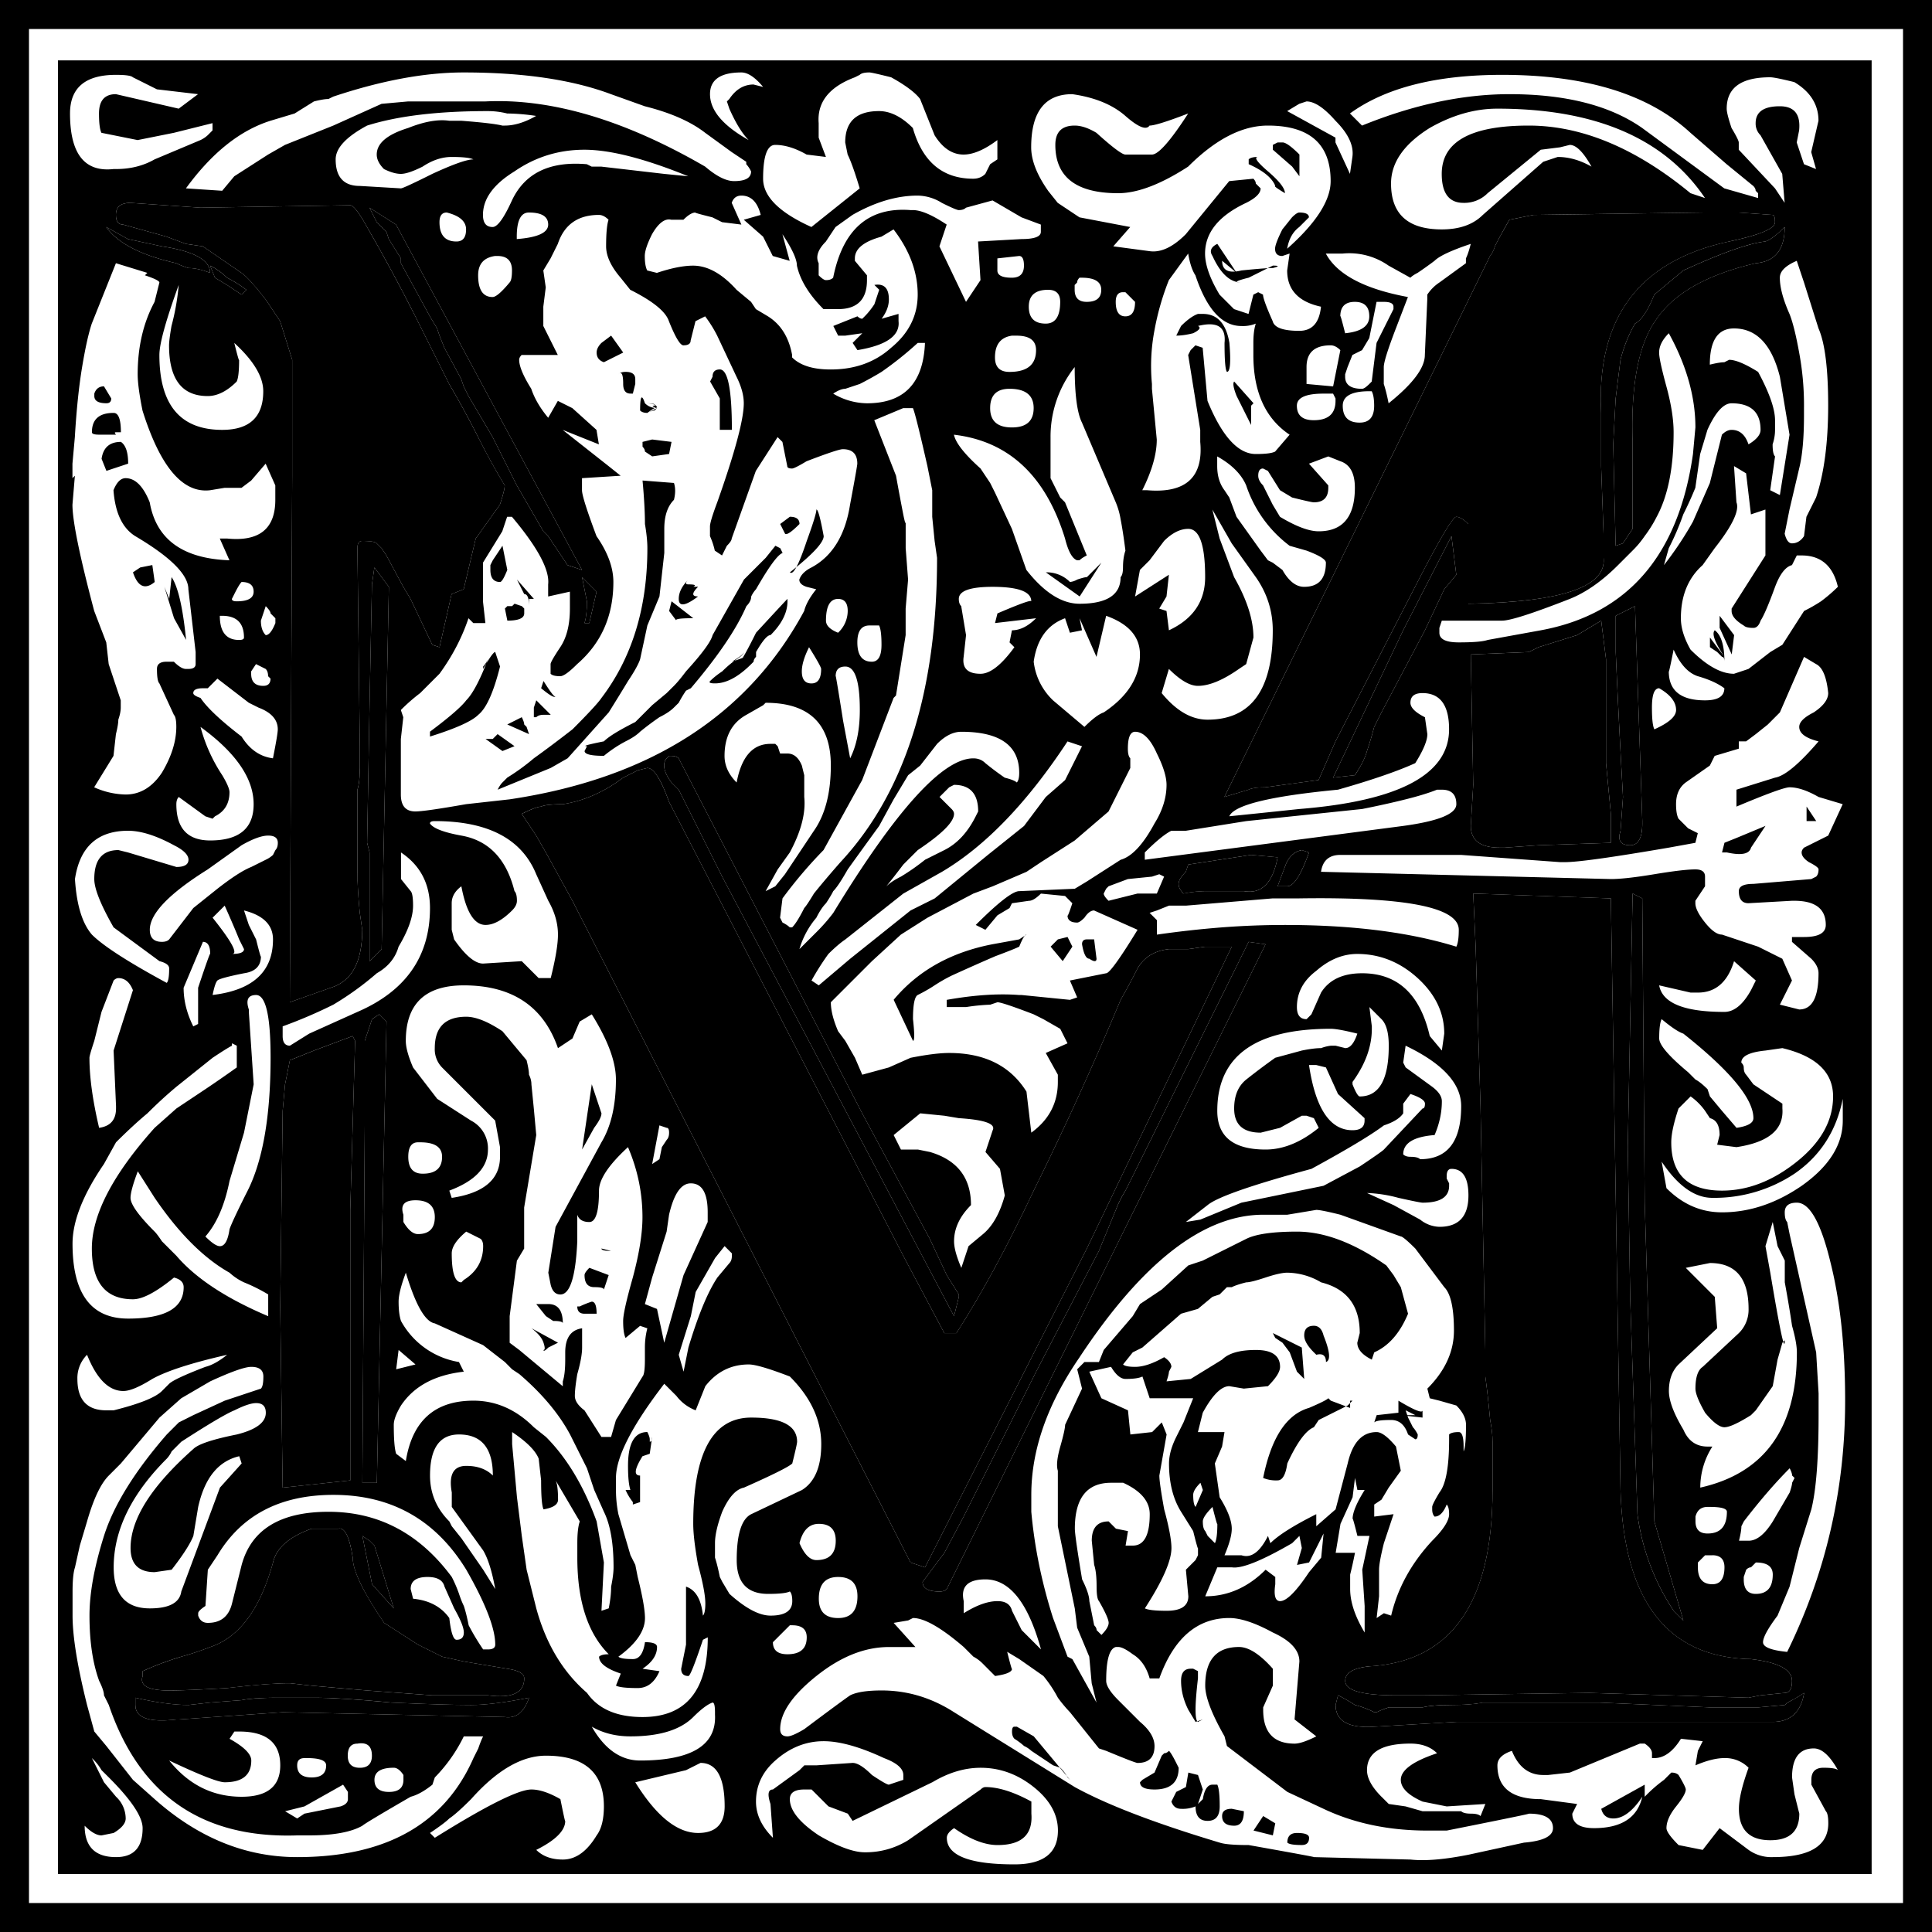 <svg viewBox="0 0 500 500">
  <path class="letter" d="M 62.5 70.62 L 52.5 63.75 L 48.12 63.12 L 43.12 61.25 L 31.87 58.12 C 30.62 58.12 30 57.29 30 55.62 C 29.99 53.54 31.25 52.5 33.75 52.5 L 51.87 53.75 L 90.62 53.12 C 91.45 53.13 92.91 55 94.99 58.75 C 99.366 66.342 103.534 74.051 107.49 81.87 L 116.24 99.37 C 118.885 103.873 121.387 108.458 123.74 113.12 C 125.82 117.29 128.12 121.46 130.62 125.62 C 130.62 126.46 130.2 128.12 129.37 130.62 L 123.12 139.37 L 120 152.5 L 116.87 153.75 L 113.75 167.5 L 111.87 166.87 L 106.25 155 L 104.37 151.87 L 100 143.75 L 98.75 141.87 L 98.12 141.25 L 97.5 140.62 C 97.08 140.2 95.83 140 93.75 140 C 92.91 140 92.5 140.62 92.5 141.87 L 93.12 193.12 L 93.12 198.75 C 93.12 201.25 92.91 203.12 92.5 204.37 L 92.5 225.62 C 92.5 228.55 92.7 232.08 93.12 236.25 L 93.75 240.62 C 93.74 248.96 91.04 253.96 85.62 255.62 L 75 259.37 L 75.62 123.12 L 75.62 93.12 L 72.5 83.12 L 68.75 77.5 C 65.83 73.75 63.75 71.46 62.49 70.62 Z M 102.49 58.12 L 150.62 147.5 L 146.87 146.25 L 141.87 138.75 L 140.62 137.5 L 133.75 125.62 L 127.5 113.12 L 121.25 102.5 L 120 100 L 119.37 98.12 L 115 90 L 113.75 86.87 L 113.12 85 L 111.25 81.87 L 103.75 68.12 L 103.75 66.87 L 100.62 61.87 L 100 60 L 97.5 57.5 L 95.62 53.75 Z M 449.99 55 L 458.74 55.62 C 459.17 55.63 459.37 56.25 459.37 57.5 C 459.37 59.17 455.41 60.83 447.5 62.5 C 424.17 67.5 413.12 82.29 414.37 106.87 L 414.37 120.62 L 415 138.12 L 415 144.37 C 415.83 151.88 404.16 155.83 380 156.25 L 380 135.62 C 378.74 134.37 377.7 133.75 376.87 133.75 C 376.04 133.75 372.91 138.96 367.5 149.37 L 345.62 191.87 L 341.25 201.87 L 327.5 203.75 C 325.42 203.75 323.95 203.96 323.12 204.37 L 316.87 206.25 L 385.62 66.25 C 386.205 65.512 386.631 64.661 386.87 63.75 C 387.7 62.08 388.95 59.79 390.62 56.87 L 396.87 55.62 L 440.62 55 Z M 27.5 58.75 L 33.12 61.87 L 41.87 63.75 C 50.2 65 54.37 67.29 54.37 70.62 C 52.29 69.79 50.41 69.37 48.75 69.37 C 47.49 68.96 46.45 68.54 45.62 68.12 C 36.45 66.05 30.41 62.92 27.49 58.75 Z M 454.38 68.12 C 441.88 71.04 433.33 75.83 428.75 82.5 C 424.17 88.75 422.08 99.17 422.5 113.75 L 422.5 136.87 L 420 140.62 L 418.13 141.25 L 417.5 115 L 418.13 103.12 L 419.38 93.12 C 420.193 89.839 421.455 86.686 423.13 83.75 C 424.79 82.92 426.46 80.42 428.13 76.25 L 435.63 70 C 445.63 65.42 452.71 62.92 456.88 62.5 C 458.12 62.08 459.79 60.83 461.88 58.75 C 461.88 64.58 459.38 67.71 454.38 68.12 Z M 58.76 71.87 C 60.517 72.761 62.19 73.809 63.76 75 L 62.51 76.25 L 58.76 73.75 L 55.63 71.87 L 54.38 68.75 C 55.999 69.547 57.478 70.6 58.76 71.87 Z M 376.89 148.75 L 373.77 152.5 L 368.77 163.12 L 357.52 184.37 L 355.64 188.12 C 355.094 190.226 354.47 192.31 353.77 194.37 C 353.34 196.04 352.31 198.12 350.64 200.62 L 345.01 201.25 L 363.14 163.12 L 375.64 138.75 Z M 100.64 151.87 L 98.77 245.62 L 95.64 248.75 L 95.64 220.62 L 95.01 218.12 L 95.64 182.5 L 96.26 151.25 L 96.89 146.87 Z M 423.15 156.87 L 423.14 156.875 L 423.14 156.87 Z M 423.14 156.875 L 425.03 212.5 L 425.03 213.12 C 425.02 216.88 423.98 218.75 421.9 218.75 C 419.4 218.75 418.57 217.5 419.4 215 L 420.03 206.25 C 419.19 191.25 418.57 178.75 418.15 168.75 L 418.15 159.37 Z M 415.64 170.62 L 415.64 197.5 L 416.89 210.62 L 416.89 218.12 L 398.14 218.75 L 389.39 219.37 L 388.14 219.37 C 383.14 219.38 380.64 217.5 380.64 213.75 L 381.27 203.12 L 380.64 169.37 L 395.64 168.75 L 398.14 167.5 L 408.14 164.37 L 414.39 160.62 Z M 173.14 195.63 L 173.77 195.63 C 174.6 195.63 175.23 195.84 175.64 196.26 L 223.14 288.13 L 240.64 320.63 L 245.02 330.01 L 248.15 335.01 L 248.15 335.63 L 246.9 340.63 L 186.9 226.88 L 175.65 204.38 L 173.77 202.51 C 172.52 200.84 171.89 199.38 171.89 198.13 C 171.89 197.3 172.1 196.68 172.52 196.26 Z M 165.02 199.37 L 167.52 198.75 C 169.19 198.75 171.06 201.67 173.14 207.5 L 233.77 325.01 L 244.39 345.01 L 247.52 345.01 C 254.19 334.59 260.85 322.3 267.52 308.13 C 275.54 291.915 283.043 275.45 290.02 258.76 C 291.69 255.84 293.14 253.13 294.39 250.63 C 296.06 247.72 298.77 246.05 302.52 245.63 L 307.52 245.63 L 311.89 245.01 L 318.77 245.01 L 281.27 323.13 L 239.4 405.63 L 235.65 404.38 L 148.15 233.13 L 141.27 220.63 L 138.77 216.26 L 135.02 210.63 C 137.52 209.38 139.19 208.76 140.02 208.76 C 140.85 208.34 142.73 208.13 145.64 208.13 C 151.07 207.3 156.27 205.01 161.27 201.26 L 165.02 199.38 Z M 336.9 220 C 336.898 220 336.896 220.001 336.894 220.001 L 336.89 220 Z M 336.894 220.001 L 338.77 220.62 C 336.69 226.46 334.81 229.37 333.14 229.37 L 330.64 229.37 L 332.52 224.37 C 333.349 221.882 334.807 220.423 336.894 220.001 Z M 330.65 221.87 C 329.4 228.54 326.48 231.46 321.9 230.62 L 312.52 230.62 C 310.44 230.62 308.35 230.83 306.27 231.25 C 305.44 230.42 305.02 229.58 305.02 228.75 C 305.02 227.92 305.64 226.87 306.89 225.62 L 307.52 223.75 L 323.77 221.25 Z M 416.89 232.5 L 419.39 385.62 C 420.23 414.37 431.48 428.96 453.14 429.37 C 460.23 430.2 463.77 432.08 463.77 435 C 463.77 437.08 463.15 438.12 461.9 438.12 L 455.65 438.75 L 452.52 439.37 L 411.27 438.12 L 368.15 438.75 L 361.27 438.75 C 352.52 438.75 348.14 437.5 348.14 435 C 348.14 432.92 350.23 431.67 354.39 431.25 C 375.64 430 386.27 414.79 386.27 385.62 L 386.27 373.12 C 386.27 371.46 386.06 369.58 385.65 367.5 C 385.23 362.92 384.81 359.17 384.4 356.25 L 384.4 349.37 L 383.15 286.25 L 381.9 245 L 381.27 231.25 Z M 425.02 232.5 L 425.65 311.25 L 428.15 393.75 L 435.65 419.38 L 433.15 416.88 C 428.147 409.377 424.937 400.823 423.77 391.88 L 421.9 336.25 L 421.27 296.88 L 422.52 231.25 Z M 323.15 243.75 L 323.145 243.761 L 323.14 243.76 Z M 323.145 243.761 L 327.52 244.38 L 245.02 411.26 C 244.6 411.69 243.98 411.89 243.15 411.89 C 240.23 411.89 238.77 411.06 238.77 409.39 L 244.39 401.89 L 249.39 392.51 L 268.14 355.01 L 284.39 323.75 L 288.77 313.13 C 289.432 311.383 290.27 309.708 291.27 308.13 L 293.15 304.38 Z M 96.28 263.75 L 98.15 262.5 L 100.03 264.38 L 97.53 383.76 L 93.78 383.76 L 94.4 291.26 L 94.4 269.38 L 96.28 263.76 Z M 90.65 313.13 L 90.65 383.13 L 73.15 385 L 72.52 338.13 L 73.15 287.5 L 73.77 280.63 L 75.02 274.38 L 81.27 271.88 L 91.27 268.13 L 91.9 269.38 Z M 87.54 395.62 C 89.21 395.2 90.46 397.7 91.29 403.12 C 91.29 406.45 94 412.08 99.41 419.99 L 108.16 425.62 L 114.41 428.74 L 120.04 429.99 L 131.29 431.87 C 134.21 432.29 135.67 433.12 135.67 434.37 C 135.66 438.12 132.54 439.58 126.29 438.75 L 111.91 438.75 C 106.08 438.33 100.46 437.91 95.04 437.5 C 90.04 437.08 85.25 436.66 80.66 436.25 L 75.04 435.62 C 71.29 435.62 65.87 436.04 58.79 436.87 C 51.71 437.29 46.71 437.5 43.79 437.5 C 38.37 437.5 36.08 436.25 36.91 433.75 L 36.91 432.5 C 40.153 431.022 43.494 429.769 46.91 428.75 C 49.45 428.043 51.953 427.208 54.41 426.25 C 61.91 423.75 67.33 416.45 70.66 404.37 C 71.5 400.62 74.83 397.7 80.66 395.62 Z M 48.78 441.25 L 54.4 440.62 L 62.53 440 C 64.61 439.57 67.74 439.37 71.9 439.37 L 81.28 439.37 C 85.86 439.37 92.53 439.79 101.28 440.62 C 110.45 441.04 117.32 441.25 121.91 441.25 C 125.66 441.25 130.65 440.62 136.91 439.37 C 135.66 443.12 133.57 444.79 130.66 444.37 L 73.16 443.12 L 46.28 445 L 45.66 445 C 38.57 445.83 35.03 444.58 35.03 441.25 L 35.03 439.37 C 40.45 440.62 45.03 441.25 48.78 441.25 Z M 350.65 441.24 C 352.38 441.683 354.057 442.313 355.65 443.12 L 356.28 443.12 C 357.11 442.7 358.15 442.29 359.4 441.87 L 368.15 441.87 C 369.82 441.45 372.32 441.25 375.65 441.25 C 378.98 441.25 381.7 441.04 383.78 440.62 L 413.78 440.62 L 442.53 441.87 L 455.03 441.87 L 461.9 441.25 C 462.32 440.83 462.95 440.41 463.78 440 C 464.61 439.58 465.66 438.95 466.91 438.12 C 466.08 443.12 463.36 445.62 458.78 445.62 L 376.9 445.62 L 355.65 446.87 C 348.99 447.29 345.65 445.41 345.65 441.24 L 346.28 438.74 C 347.787 439.483 349.246 440.318 350.65 441.24 Z M 152.51 161.25 L 151.26 161.25 C 151.69 160 151.89 158.12 151.89 155.62 L 150.64 149.37 L 154.39 153.12 Z M 101.91 416.25 L 96.29 410 L 93.79 397.5 L 95.66 398.75 L 96.91 400 Z"></path>
  <path d="M146.86 619.79v-500h500v500h-500m7.5-7.5h485v-485h-485v485m7.5-7.5V135.41h469.38v469.38H161.86m77.5-33.75c-1.67 0-2.5 1.04-2.5 3.13 0 2.08 1.04 3.12 3.13 3.12 2.08 0 3.12-1.04 3.12-3.13 0-2.5-1.25-3.54-3.75-3.12m101.25-415c-1.67-1.67-3.33-4.37-5-8.13l-.63-1.87.63-.63c1.67-2.5 3.75-3.74 6.25-3.75l2.5.63c-2.08-2.5-3.96-3.75-5.63-3.75-5.41 0-8.12 1.88-8.12 5.62 0 4.17 3.33 8.13 10 11.88m-112.5-10-5 3.12-6.25 1.88c-7.92 2.5-15.2 8.33-21.88 17.5l9.38.62 3.13-3.75 8.75-5.62 4.37-2.5 12.5-5 12.5-5.63 6.88-.62h20c17.08-.83 36.04 4.8 56.87 16.87 2.92 2.5 5.42 3.76 7.5 3.75 2.92 0 4.37-.83 4.38-2.5a7.33 7.33 0 0 0-1.25-1.87v-.63l-3.75-2.5-6.88-5c-3.75-2.91-8.96-5.2-15.63-6.87l-8.75-3.13c-10-3.74-22.7-5.62-38.12-5.62-10 0-21.25 2.08-33.75 6.25l-1.25.62c-.83 0-2.08.21-3.75.63m-45.63 10-9.37-1.88c-.42-.83-.63-2.5-.63-5 0-3.33 1.46-5 4.38-5l16.25 3.75 5-3.75-10.63-1.25-6.24-3.12c-.42-.42-1.88-.63-4.38-.63-7.92 0-11.88 3.34-11.88 10 0 10.42 3.75 15.21 11.26 14.38h.62c3.75 0 7.08-.83 10-2.5l11.88-5a7.25 7.25 0 0 0 1.87-1.25l1.25-1.25v-1.88l-10 2.5-9.38 1.88m185.63-16.25c-6.67 2.5-9.8 6.46-9.38 11.87v3.75l1.88 5-5-.62c-2.92-1.67-5.63-2.5-8.13-2.5-2.08 0-3.13 2.92-3.13 8.75 0 4.58 4.17 8.75 12.5 12.5l12.5-10c-1.25-4.17-2.29-7.08-3.12-8.75l-.63-3.13c0-5.41 2.92-8.12 8.75-8.12 2.92 0 5.84 1.46 8.75 4.37 2.5 8.76 7.71 13.13 15.63 13.13 1.25 0 2.3-.42 3.13-1.25l1.25-2.5 1.87-1.25v-5c-3.33 2.5-6.25 3.75-8.75 3.75-2.92 0-5.42-1.67-7.5-5l-3.75-9.38c-1.25-1.66-3.75-3.54-7.5-5.62-3.33-.83-5.2-1.25-5.63-1.25-1.25 0-2.08.2-2.5.62l-1.25.63m128.13 9.37 3.12 3.13c13.33-5.42 26.04-8.12 38.13-8.13 14.58 0 26.04 2.92 34.37 8.75l21.25 15.63 8.75 2.5v-1.25l-.63-.63c0-.41-.2-.83-.62-1.25l-6.88-5.62-9.37-8.13c-10.83-10-27.08-15-48.75-15-17.08 0-30.2 3.34-39.38 10m112.5 23.13-.62-7.5-5.63-10a4.23 4.23 0 0 1-1.25-3.13c0-2.91 2.09-4.37 6.25-4.37 3.75 0 5.42 2.08 5 6.25l-.62 3.12 1.88 5.63 3.12 1.25-1.25-4.38 1.88-8.12c0-4.17-2.09-7.5-6.25-10-3.34-.83-5.42-1.25-6.25-1.25-7.5 0-11.25 2.7-11.25 8.12 0 .84.41 2.5 1.25 5 1.25 2.09 1.87 3.34 1.87 3.75v1.88l9.38 10 2.5 3.75m-190.63-3.13 2.5 3.13 5.63 3.75 13.13 2.5-4.38 5 9.38 1.25c2.91.42 6.04-1.04 9.37-4.38l11.25-13.75 6.25-.62c.42.42.63.83.63 1.25l1.25 1.25c0 1.25-1.25 2.5-3.75 3.75-7.09 3.33-10.63 7.7-10.63 13.12 0 2.92 1.25 6.46 3.75 10.63l3.75 3.75 3.75 1.25 1.25-5 1.25-.63 1.25.63c0 .83.83 3.13 2.5 6.87.42 1.67 2.7 2.5 6.88 2.5 3.33 0 5.2-2.08 5.62-6.25-5.83-1.25-8.75-4.37-8.75-9.37l.63-4.38-1.88.63c-1.25 0-1.88-.63-1.88-1.88 0-.83.63-2.5 1.88-5l2.5-3.12c.83-.83 1.46-1.25 1.88-1.25 1.66 0 2.5.42 2.5 1.25l-2.5 2.5c-1.67 1.25-2.71 3.13-3.13 5.62 7.5-6.66 11.25-12.5 11.25-17.5 0-9.58-5.42-14.37-16.25-14.37-6.67 0-13.54 3.54-20.63 10.62-7.08 4.59-13.12 6.88-18.12 6.88-10.83 0-16.25-4.17-16.25-12.5 0-3.33 1.67-5 5-5 1.67 0 3.54.62 5.63 1.87 4.16 3.76 6.66 5.63 7.5 5.63h6.87c1.67 0 4.8-3.54 9.38-10.63-5.42 2.09-8.76 3.13-10 3.13-.84 1.25-2.92.42-6.25-2.5-3.34-2.92-7.92-4.8-13.75-5.63-7.09 0-10.63 4.59-10.63 13.75 0 3.34 1.46 7.09 4.38 11.25m61.87-20.62 12.5 6.87v1.25l3.75 8.13.63-4.38c.41-2.91-1.05-6.04-4.38-9.37-2.92-3.33-5.42-5-7.5-5l-1.88.62-3.12 1.88m-238.12 3.75c-5.42 2.92-8.13 5.83-8.13 8.75 0 4.58 2.09 6.88 6.26 6.87l10.62.63c.42 0 3.12-1.25 8.13-3.75 5.41-2.5 8.95-3.75 10.62-3.75-.83-.42-2.7-.63-5.63-.63-2.5 0-5 .84-7.5 2.5-2.5 1.25-4.37 1.88-5.62 1.88s-2.7-.42-4.38-1.25c-1.24-1.25-1.87-2.5-1.87-3.75 0-2.92 2.7-5.2 8.13-6.88 4.16-1.66 7.7-2.29 10.62-1.87h3.13c5.41.42 8.95.83 10.62 1.25h.63c2.5 0 5.2-.83 8.12-2.5a54.4 54.4 0 0 0-7.5-.63 20.6 20.6 0 0 0-5-.62c-12.92 0-23.33 1.25-31.25 3.75m265 15c0 7.92 4.37 11.87 13.13 11.87 4.58 0 8.12-1.25 10.62-3.75l15.63-13.75 3.75-1.25c2.91 0 5.83.84 8.75 2.5-2.09-3.74-3.96-5.62-5.63-5.62l-2.5.62-5 .63-13.75 11.25a8.48 8.48 0 0 1-6.25 2.5c-3.75 0-5.63-2.5-5.63-7.5 0-8.33 7.5-12.5 22.5-12.5 13.75 0 27.71 5.83 41.88 17.5l3.75 1.25c-10.42-15.42-28.33-23.13-53.75-23.13-5.83 0-11.67 1.67-17.5 5-6.67 4.17-10 8.96-10 14.38m-181.88-1.88c-11.25-4.58-20.2-6.87-26.88-6.87-6.66 0-12.7 1.88-18.12 5.62-5.42 3.34-8.13 7.09-8.13 11.25 0 2.09.84 3.13 2.5 3.13 1.25 0 2.92-2.3 5-6.88 3.34-7.08 9.8-10.2 19.38-9.37l1.25.62h2.5l16.25 1.88 6.25.62m11.25 6.88 2.5 5.62-5-.62-2.5-1.25c-3.33-.83-4.8-1.25-4.38-1.25-.83 0-1.87.62-3.12 1.87h-3.13c-1.66-.41-3.33.84-5 3.75-1.25 2.5-1.87 4.38-1.87 5.63 0 1.67.2 2.92.63 3.75l2.5.62c3.74-1.25 6.87-1.87 9.37-1.87 3.75 0 7.5 2.08 11.25 6.25l3.75 3.12 1.25 1.88 3.13 1.87c3.33 2.09 5.41 5.42 6.25 10v.63c2.08 2.08 5.41 3.13 10 3.12 6.24 0 11.45-1.87 15.62-5.62 4.58-3.75 6.87-8.33 6.88-13.75 0-5.83-2.09-11.46-6.25-16.88l-3.13 1.88c-4.58 1.25-6.88 3.13-6.88 5.62v.63l3.13 3.75v1.25c0 5-2.5 7.5-7.5 7.5h-3.75c-3.75-3.75-6.04-7.5-6.88-11.25 0-1.67-1.25-4.37-3.75-8.13l1.88 6.88-4.38-1.25-2.5-5-5-4.38 4.38-1.25c-.83-3.33-2.5-5-5-5-1.25 0-2.08.63-2.5 1.88m24.38 10c-2.09 2.08-2.71 3.96-1.88 5.62v3.13c.83.83 1.46 1.25 1.88 1.25.83 0 1.45-.2 1.87-.63 2.5-12.5 9.17-18.33 20-17.5h.63c2.08 0 5 1.25 8.75 3.75l-1.88 5.63 6.88 14.37 3.75-5.62-.63-10 11.25-.63c3.33 0 5-.62 5-1.87v-1.88l-5-1.87-7.5-4.38-6.88 1.88c-.41.42-1.04.62-1.87.62-.42 0-1.88-.62-4.38-1.87a12.07 12.07 0 0 0-6.25-1.88c-5.41 0-11.04 1.67-16.87 5l-4.38 3.13-2.5 3.75m-151.25 8.12c1.26.84 3.34 3.13 6.26 6.88l3.75 5.62 3.12 10v30l-.62 136.25 10.62-3.75c5.42-1.66 8.12-6.66 8.13-15l-.63-4.37c-.42-4.17-.62-7.7-.62-10.63v-21.25c.41-1.25.62-3.12.62-5.62v-5.63l-.62-51.25c0-1.25.41-1.87 1.25-1.87 2.08 0 3.33.2 3.75.62l.62.63.63.62 1.25 1.88 4.37 8.12 1.88 3.13 5.62 11.87 1.88.63 3.12-13.75 3.13-1.25 3.12-13.13 6.25-8.75c.83-2.5 1.25-4.16 1.25-5-2.5-4.16-4.8-8.33-6.88-12.5a245.93 245.93 0 0 0-7.5-13.75l-8.75-17.5a482.23 482.23 0 0 0-12.5-23.12c-2.08-3.75-3.54-5.62-4.37-5.63l-38.75.63-18.12-1.25c-2.5 0-3.76 1.04-3.75 3.12 0 1.67.62 2.5 1.87 2.5l11.25 3.13 5 1.87 4.38.63 10 6.87m33.12-16.87 1.88 3.75 2.5 2.5.62 1.87 3.13 5v1.25l7.5 13.75 1.87 3.13.63 1.87 1.25 3.13 4.37 8.12.63 1.88 1.25 2.5 6.25 10.62 6.25 12.5 6.87 11.88 1.25 1.25 5 7.5 3.75 1.25-48.13-89.38-6.87-4.37m20 1.25c-1.25 0-1.88.83-1.88 2.5 0 3.33 1.46 5 4.38 5 1.67 0 2.5-1.04 2.5-3.13 0-2.08-1.67-3.54-5-4.37m18.13 6.87c5.41-.41 8.12-1.66 8.12-3.75 0-2.08-1.67-3.12-5-3.12-2.08 0-3.13 2.08-3.13 6.25v.62m313.75-6.87h-6.87l-43.75.62-6.25 1.25c-1.67 2.92-2.92 5.21-3.75 6.88a6.8 6.8 0 0 1-1.25 2.5l-68.75 140 6.25-1.88c.83-.41 2.3-.62 4.38-.62l13.75-1.88 4.37-10 21.88-42.5c5.41-10.41 8.54-15.62 9.37-15.62.83 0 1.87.62 3.13 1.87v20.63c24.16-.42 35.83-4.37 35-11.88v-6.25l-.63-17.5v-13.75c-1.25-24.58 9.8-39.37 33.13-44.37 7.91-1.67 11.87-3.33 11.87-5 0-1.25-.2-1.87-.63-1.88l-8.75-.62h-2.5m-306.88 24.37v5l3.75 7.5h-9.37c-.42.42-.63.84-.63 1.25 0 1.67 1.05 4.17 3.13 7.5.83 2.5 2.3 5 4.38 7.5l2.5-4.37 3.75 1.87 6.25 5.63.62 3.75-9.38-3.75 11.88 9.37 3.13 2.5-10 .63v3.12c0 1.25 1.25 5.21 3.75 11.88 2.91 4.17 4.37 8.13 4.37 11.87 0 8.76-3.13 15.84-9.38 21.25-2.08 2.09-3.54 3.13-4.37 3.13-1.25 0-2.08-.2-2.5-.63v-2.5c0-.41.83-1.87 2.5-4.37s2.5-5.83 2.5-10v-4.38l-5.63 1.25v-3.12c.42-3.75-2.7-9.58-9.37-17.5h-1.25l-1.25 3.75-5 8.12v10l.63 5.63h-3.13l-1.25-1.25c-1.67 5-4.17 9.8-7.5 14.37l-5 5a46.94 46.94 0 0 0-5 4.38l.63 1.87-.63 5.63v14.37c0 2.92 1.25 4.38 3.75 4.38 1.67 0 6.04-.63 13.13-1.88l11.25-1.25c36.25-5.41 61.66-21.66 76.25-48.75.41-1.66 1.45-3.54 3.12-5.62l-2.5-.63c-1.25-.41-1.88-1.04-1.88-1.87.42-1.25 1.46-2.3 3.13-3.13 5.42-2.91 8.75-8.33 10-16.25 1.25-6.66 1.87-10.2 1.88-10.62 0-2.5-1.25-3.75-3.75-3.75-.84 0-3.96 1.04-9.38 3.12-2.08 1.25-3.33 1.88-3.75 1.88-.83 0-1.25-.2-1.25-.63l-1.25-6.25-1.25-1.25-5.63 8.75-6.25 17.5c0 .42-.41 1.05-1.25 1.88l-1.25 2.5-1.87-1.25a19.5 19.5 0 0 0-1.25-3.75v-2.5c0-.83.63-2.92 1.88-6.25 4.58-12.92 6.87-21.46 6.87-25.63 0-2.08-.63-4.37-1.88-6.87l-5-10.63a32.98 32.98 0 0 0-3.12-5l-2.5 1.25-1.25 5c0 .84-.63 1.25-1.88 1.25-.83 0-2.08-2.08-3.75-6.25-.83-2.5-4.16-5.2-10-8.12l-2.5-3.13c-2.5-2.91-3.75-5.62-3.75-8.12 0-3.33.21-5.62.63-6.88-.83-.83-1.67-1.25-2.5-1.25-5.42 0-8.96 2.5-10.63 7.5l-1.87 3.75-1.88 3.13.63 4.37-.63 5m-113.12-20.62c2.92 4.17 8.96 7.3 18.13 9.37.83.42 1.87.84 3.13 1.25 1.66 0 3.54.42 5.62 1.25 0-3.33-4.17-5.62-12.5-6.87l-8.75-1.88-5.62-3.12m434.38 0c-2.09 2.08-3.76 3.33-5 3.75-4.17.42-11.25 2.92-21.25 7.5l-7.5 6.25c-1.67 4.17-3.34 6.67-5 7.5a36.75 36.75 0 0 0-3.75 9.37l-1.25 10-.63 11.88.63 26.25 1.87-.63 2.5-3.75v-23.12c-.42-14.58 1.67-25 6.25-31.25 4.58-6.67 13.13-11.46 25.63-14.38 5-.41 7.5-3.54 7.5-9.37m-81.25 4.37c-5 1.67-8.13 3.13-9.38 4.38a99.04 99.04 0 0 1-4.38 3.12c-.83.42-1.45.84-1.87 1.25l-5.63-3.12a17.72 17.72 0 0 0-11.87-3.13h-4.38c2.92 5.42 10 9.17 21.25 11.25l-3.12 8.13c-2.08 5.42-3.13 8.75-3.13 10v4.37c.42 1.25.84 2.92 1.25 5 6.25-5 9.38-9.16 9.38-12.5l.63-14.37v-1.25c.83-1.25 1.87-2.3 3.12-3.13l6.88-5v-1.25c.41-.83.83-2.08 1.25-3.75m-73.13 2.5-5 6.88a67.96 67.96 0 0 0-3.75 13.12 49.18 49.18 0 0 0-.63 13.75v1.25l1.25 13.13c0 3.75-1.25 8.13-3.75 13.12h1.25c10 .84 14.59-3.33 13.75-12.5v-3.12l-3.12-19.38.63-1.25 1.25-1.25 1.87.63 1.25 13.75c3.75 9.17 7.92 13.75 12.5 13.75 2.5 0 4.17-.2 5-.63l3.75-4.37c-6.25-4.17-9.38-11.04-9.38-20.63v-3.12c0-2.08.21-3.75.63-5a8.7 8.7 0 0 1-3.75.62c-5 0-8.96-4.37-11.88-13.12-.83-1.25-1.45-3.12-1.87-5.63m-179.38.63c-2.92.42-4.38 2.08-4.38 5 0 3.75 1.25 5.63 3.75 5.62.84 0 2.3-1.25 4.38-3.75.42-.41.63-1.45.63-3.12 0-2.5-1.25-3.75-3.75-3.75h-.63m130 .62v3.13c0 1.25 1.25 1.88 3.75 1.87 2.08 0 3.12-1.04 3.13-3.12 0-1.67-.42-2.5-1.25-2.5l-5.63.62m-228.12 1.25-6.25 15.63c-.83 2.5-1.67 6.25-2.5 11.25-.83 5-1.46 11.04-1.88 18.12l-.62 6.88v3.75l.63-.63-.63 7.5c0 4.17 1.87 13.34 5.63 27.5l3.12 8.13.63 5.62 3.12 9.38v1.87c0 .84-.2 1.88-.63 3.13 0 .83-.2 2.08-.62 3.75l-.63 5.62-5 8.13a20.74 20.74 0 0 0 8.13 1.87c3.75 0 6.87-1.87 9.38-5.62 2.5-4.17 3.74-8.12 3.75-11.88 0-1.66-.21-2.7-.63-3.12l-3.75-8.13c-.42-.41-.63-1.66-.63-3.75 0-1.25.84-1.87 2.5-1.87h1.88c1.25 1.25 2.3 1.88 3.13 1.87h.62c1.25 0 1.87-.41 1.88-1.25v-3.12l-1.88-16.25c0-3.75-4.58-8.33-13.75-13.75-3.33-2.08-5.2-6.04-5.63-11.88.84-2.08 1.88-3.12 3.13-3.12 2.5 0 4.58 2.08 6.25 6.25 1.67 9.58 8.54 14.58 20.63 15l-2.5-5.63h1.87c8.33.84 12.5-2.5 12.5-10v-3.75l-2.5-5.62-3.75 4.37-2.5 1.88h-4.38l-3.74.62c-7.09.84-12.92-6.04-17.5-20.62-.84-4.17-1.25-7.3-1.25-9.38 0-7.08 1.45-13.33 4.37-18.75l1.25-5c0-.41-1.25-1.04-3.75-1.87l.63-.63-8.13-2.5m435-.62c-2.92 1.25-4.38 2.7-4.38 4.37 0 2.5.84 5.63 2.5 9.38.84 2.08 1.67 5.42 2.5 10a73.9 73.9 0 0 1 1.25 14.37v1.88c0 5.83-.41 10.42-1.25 13.75l-2.5 10.62-1.25 6.25c.42 1.67 1.05 2.5 1.88 2.5 1.25 0 2.3-.62 3.13-1.87l.62-5 2.5-5c2.08-6.25 3.12-14.17 3.13-23.75 0-9.58-.84-16.25-2.5-20l-3.75-11.88-1.88-5.62m-410.62 1.25 1.25 3.12 3.13 1.88 3.75 2.5 1.25-1.25a32.88 32.88 0 0 0-5-3.13 16.7 16.7 0 0 0-4.38-3.12m225.62 3.12h-.63c-.41.42-.62.84-.62 1.25l-.63.63v1.25c0 2.08 1.05 3.13 3.13 3.12 2.5 0 3.75-1.04 3.75-3.12s-1.67-3.12-5-3.13m-233.75 1.88c-3.33 9.17-5 15.2-5 18.12 0 12.92 5.42 19.38 16.25 19.38 7.08 0 10.63-3.33 10.63-10 0-3.75-2.5-7.92-7.5-12.5.83 3.33 1.25 4.8 1.25 4.37 0 2.92-.21 4.8-.63 5.63-2.5 2.5-5 3.75-7.5 3.75-6.67 0-10-4.37-10-13.13 0-.83.2-2.5.63-5a61.64 61.64 0 0 0 1.87-10.62m220 5.62c0 2.92 1.46 4.38 4.38 4.38 2.5 0 3.74-1.87 3.75-5.63 0-2.08-1.05-3.12-3.13-3.12-3.33 0-5 1.46-5 4.37m26.88-1.87-1.88-1.88h-.63c-1.25 0-1.87.84-1.87 2.5 0 2.5.83 3.76 2.5 3.75 1.67 0 2.5-1.25 2.5-3.75l-.63-.62m55 8.75c4.17-.42 6.25-1.87 6.25-4.38 0-2.5-1.25-3.74-3.75-3.75-2.5 0-3.75 1.25-3.75 3.75 0-.41.42 1.05 1.25 4.38m8.13-8.13-1.88 9.38-1.87 3.12-2.5 1.25-1.25 3.13-.63 1.87v.63c0 2.08 1.46 3.13 4.38 3.12.42 0 1.04-.41 1.88-1.25l.62-.62 1.25-10 4.38-8.75v-.63c0-.83-.84-1.25-2.5-1.25h-1.88m86.25 16.25c1.67-.41 2.92-.62 3.75-.62l1.25-.63c1.67 0 4.17 1.05 7.5 3.13 2.92 5.42 4.37 9.58 4.38 12.5v2.5c0 1.25-.21 2.5-.63 3.75 0 1.67.2 2.7.63 3.12l-1.25 8.75 2.5 1.25 2.5-15.62-2.5-15c-2.09-8.33-6.05-12.5-11.88-12.5-4.17 0-6.25 3.13-6.25 9.37m-180.62-7.5c-2.92.42-4.38 2.3-4.38 5.63 0 2.5 1.25 3.75 3.75 3.75 4.59 0 6.88-1.87 6.88-5.63 0-2.5-1.67-3.74-5-3.75h-1.25m170-.62c-1.67 1.67-2.5 3.33-2.5 5 0 1.25.63 4.17 1.88 8.75s1.87 8.54 1.87 11.87c0 9.17-1.46 16.46-4.38 21.88a32.92 32.92 0 0 1-3.12 5 24.9 24.9 0 0 1-3.13 3.75l-3.75 3.75c-4.16 4.17-8.33 7.08-12.5 8.75-9.58 3.75-15.41 5.63-17.5 5.62H520l-.63 1.88v1.25c0 1.67 1.67 2.5 5 2.5 3.75 0 6.25-.2 7.5-.63l13.75-2.5c22.5-4.16 35.63-19.37 39.38-45.62l.63-6.88c0-7.91-2.3-16.04-6.88-24.37m-194.38 2.5a90.87 90.87 0 0 1-9.38 7.5 84.9 84.9 0 0 1-5.62 3.12l-3.75 1.25c-.83 0-1.88.42-3.13 1.25a17.5 17.5 0 0 0 8.75 2.5c9.59 0 14.59-5.2 15-15.62h-1.87m100.62 10.62 6.88.63 1.87-9.38c-.83-.83-1.67-1.25-2.5-1.25-4.17 0-6.25 1.88-6.25 5.63v4.37m-60-4.37a29 29 0 0 0-6.25 18.12v10.63l2.5 5 1.25 1.25 5.63 13.75c-.84.42-1.46.83-1.88 1.25h-.63c-1.25-.42-2.29-2.3-3.12-5.63-5-16.25-14.58-25.2-28.75-26.87.42 2.08 2.7 5 6.88 8.75l2.5 3.75 1.25 2.5 4.37 9.37 3.75 10.63c4.58 5.83 9.17 8.75 13.75 8.75 7.08 0 10.63-2.3 10.63-6.88.41-.41.62-1.25.62-2.5 0-1.66.2-3.12.63-4.37-.42-3.33-.84-6.04-1.25-8.13a19.47 19.47 0 0 0-1.25-4.37l-8.75-20.63c-1.25-2.5-1.88-7.29-1.88-14.37m-16.88 5.62c-3.33 0-5 1.67-5 5 0 3.34 1.88 5 5.63 5s5.62-1.66 5.63-5c0-3.33-2.09-5-6.25-5m93.75.63h-.63c-4.58 0-6.88 1.25-6.88 3.75 0 2.92 1.46 4.38 4.38 4.37 2.5 0 3.75-1.45 3.75-4.37 0-1.67-.2-2.92-.63-3.75m-11.25.62h-1.25c-4.58 0-6.87 1.05-6.87 3.13 0 2.5 1.46 3.75 4.38 3.75 3.74 0 5.62-1.67 5.62-5v-.63l-.63-1.25h-1.25m98.13 9.38-1.88 6.25-1.25 8.75a92.13 92.13 0 0 1-3.12 6.87 68.78 68.78 0 0 1-3.75 8.75l-1.25 4.38a88.04 88.04 0 0 0 7.5-11.25l4.38-10 3.12-12.5c.83-.83 1.67-1.25 2.5-1.25 2.08 0 3.54 1.25 4.38 3.75 2.08-1.25 3.12-2.5 3.12-3.75 0-4.58-2.5-6.87-7.5-6.88-2.08 0-4.17 2.3-6.25 6.88m-215.62-2.5 5.63 14.37a635.8 635.8 0 0 0 1.87 10c.42 2.09.63 2.71.63 1.88v6.87l.62 8.13-.63 7.5v6.87l-2.5 15.63-.62.62-8.13 21.25-10 18.13a117.3 117.3 0 0 0-10.62 12.5l-.63 5 .63 1.25c.83.42 1.46.83 1.88 1.25h.62c.83-.83 1.87-2.5 3.13-5 .41-.42 1.25-1.67 2.5-3.75 1.66-2.08 3.95-4.8 6.87-8.13 16.67-17.91 25-44.16 25-78.75l-.63-4.37-.62-6.25v-6.88l-1.25-6.25c-2.08-9.16-3.33-14.16-3.75-15h-2.5l-7.5 3.13m88.75 9.37v2.5c0 2.5.63 4.59 1.88 6.25l1.25 1.88 1.87 5 6.25 8.75 1.88 2.5 1.25.62 2.5 1.88c1.66 2.92 3.54 4.38 5.62 4.37 3.75 0 5.62-2.08 5.63-6.25 0-.83-1.67-1.87-5-3.12l-4.38-1.25a32.23 32.23 0 0 1-11.25-15.63c-1.25-2.91-3.75-5.41-7.5-7.5m19.38 10.63-3.13-1.88-3.13-5-1.25-.62c-.83 0-1.25.62-1.25 1.87 0 .84.42 1.67 1.25 2.5l2.5 5 1.88 3.13c4.17 2.5 7.5 3.75 10 3.75 6.25 0 9.37-3.75 9.38-11.25 0-3.75-1.25-6.04-3.75-6.88l-3.13-1.25-5 1.88 5 5.62v.63c0 2.5-1.25 3.75-3.75 3.75-.42 0-2.3-.42-5.63-1.25m109.38 13.12-3.12 4.38c-3.75 3.33-5.63 7.92-5.63 13.75 0 2.5.84 5.2 2.5 8.12 4.17 4.17 7.92 6.26 11.25 6.25l3.75-1.25 5.63-4.37 3.13-1.88 5.62-8.75a40.8 40.8 0 0 0 4.38-2.5 40.87 40.87 0 0 0 4.37-3.75c-1.25-5.41-4.38-8.12-9.38-8.12h-1.25l-1.25 2.5c-1.66.42-3.12 2.3-4.37 5.62-1.67 4.59-2.92 7.5-3.75 8.75-.42 1.25-1.04 1.88-1.88 1.88-1.25 0-2.08-.2-2.5-.63-2.08-1.25-3.12-2.5-3.12-3.75v-.62l8.75-13.75v-11.88l-3.75 1.25-1.25-10.62-3.13-1.88.63 9.38c.83 2.08-1.04 6.04-5.63 11.87m-130-10 1.88 7.5 3.75 10c3.33 5.84 5 11.05 5 15.63l-1.88 6.87-1.87 1.25c-4.17 2.92-7.7 4.38-10.63 4.38-2.08 0-4.58-1.46-7.5-4.38l-1.87 6.25c3.75 4.59 7.7 6.88 11.88 6.88 11.25 0 16.87-7.7 16.87-23.13 0-5-1.46-9.58-4.38-13.75l-6.25-8.75-5-8.75m-20 22.5 8.75-5.62-.62 5.62-1.88 3.13 1.88.62.63 5c6.24-2.91 9.37-7.5 9.37-13.75 0-8.33-1.46-12.5-4.38-12.5-2.08 0-4.16 1.05-6.25 3.13l-3.75 5-2.5 2.5-1.25 6.87m81.88-15.62-12.5 24.37-18.13 38.13 5.63-.63c1.67-2.5 2.7-4.58 3.13-6.25a88.4 88.4 0 0 0 1.87-6.25l1.88-3.75 11.25-21.25 5-10.62 3.12-3.75-1.25-10m-278.75 8.12-.63 4.38-.62 31.25-.63 35.62.63 2.5v28.13l3.13-3.13 1.87-93.75-3.75-5m53.75 2.5 1.25 6.25c0 2.5-.2 4.38-.63 5.63h1.25l1.88-8.13-3.75-3.75m-88.13 1.25c-.41.42-1.04 1.46-1.87 3.13l-.63 1.25c0 .42.42.62 1.25.62 2.92 0 4.38-.83 4.38-2.5 0-1.66-1.04-2.5-3.13-2.5m186.25 6.25 1.25 7.5-.62 5.63c-.42 2.92 1.04 4.38 4.38 4.37 2.5 0 5.41-2.29 8.75-6.87l-1.25-1.25.62-3.13c2.08 0 4.17-1.04 6.25-3.12l-10.63 1.25.63-2.5c5.83-2.5 8.75-3.54 8.75-3.13 0-2.5-3.33-3.74-10-3.75-5.83 0-8.75 1.05-8.75 3.13 0 .83.2 1.46.63 1.87m-31.88 6.88a7.77 7.77 0 0 0 2.5-5.63c0-2.08-.83-3.12-2.5-3.12-2.08 0-3.13 1.88-3.13 5.62 0 1.25 1.05 2.3 3.13 3.13m-148.12-6.88-1.25 3.75c0 1.67.42 2.92 1.25 3.75.83 0 1.67-1.04 2.5-3.12v-1.25l-1.25-1.25c0-.42-.42-1.04-1.25-1.88m354.38 0-5 2.5v9.38c.42 10 1.04 22.5 1.88 37.5l-.63 8.75c-.83 2.5 0 3.75 2.5 3.75 2.08 0 3.12-1.87 3.13-5.63v-.62L570 276.66m-366.25 2.5c0 4.17 1.67 6.26 5 6.25.83 0 1.25-.2 1.25-.62 0-3.75-1.88-5.62-5.63-5.63h-.62m229.38 0-2.5 10.63-4.38-10 .63 3.12-3.13.63-1.25-3.75c-4.58 1.67-7.29 5.42-8.12 11.25a16.45 16.45 0 0 0 5 10l8.13 6.87c2.08-2.08 3.74-3.33 5-3.75 6.24-4.16 9.37-9.16 9.37-15 0-4.58-2.92-7.91-8.75-10m128.12 1.25-6.25 3.75-10 3.13-2.5 1.25-15 .62.63 33.75-.63 10.63c0 3.75 2.5 5.63 7.5 5.62h1.25l8.75-.62 18.75-.63v-7.5l-1.25-13.12v-26.88l-1.25-10m-186.88 1.25h-2.5c-2.08 0-3.13 1.46-3.13 4.38 0 3.33 1.25 5 3.75 5 1.67 0 2.5-1.46 2.5-4.38 0-2.5-.2-4.16-.62-5m-18.13 5.63c-1.25 2.5-1.87 4.58-1.87 6.25 0 2.08.83 3.13 2.5 3.12 1.67 0 2.5-1.25 2.5-3.75 0-.41-1.04-2.29-3.13-5.62m223.75.62c-.83 4.17-1.25 6.05-1.25 5.63 0 5 3.13 7.5 9.38 7.5 3.33 0 5-1.04 5-3.13-1.67-1.25-3.96-2.29-6.88-3.12-2.5-.83-4.58-3.12-6.25-6.88m27.5 16.25-3.12 3.13-3.13 2.5-2.5 1.87h-1.87v1.88l-6.25 1.87-1.25 2.5-6.25 4.38c-1.67 1.25-2.5 3.13-2.5 5.62 0 1.67.2 2.92.63 3.75l2.5 2.5 2.5 1.25-.63 2.5-6.88 1.25c-14.58 2.5-23.54 3.76-26.87 3.75h-1.25l-25.63-1.87h-31.25c-2.91 0-4.58 1.46-5 4.37l75 1.88c2.5 0 6.25-.42 11.25-1.25 5-.83 8.55-1.25 10.63-1.25 1.67 0 2.5.62 2.5 1.87v2.5l-2.5 3.75v.63c0 1.25.83 2.92 2.5 5s3.12 3.13 4.38 3.12l9.37 3.13 6.25 3.12 2.5 5.63-3.13 6.25 5 1.25c3.34 0 5-3.12 5-9.38 0-1.25-.62-2.5-1.87-3.75l-5-4.37v-1.25h3.13c3.74 0 5.62-1.04 5.62-3.13 0-4.16-2.7-6.24-8.13-6.25h-.62l-11.25.63c-1.67 0-2.5-1.04-2.5-3.13 0-1.25 1.25-1.87 3.75-1.87l15-1.25 1.25-.63c.42-.41.63-1.04.63-1.87 0-.42-.84-1.04-2.5-1.88-1.25-.83-1.88-1.66-1.88-2.5 0-.41.2-.83.63-1.25l6.25-3.12 3.75-8.13-6.25-1.87c-2.92-1.67-5.42-2.5-7.5-2.5-1.25 0-5.84 1.67-13.75 5v-4.38l10-3.12c2.5-.42 6.24-3.54 11.25-9.38-3.34-.83-5-2.08-5-3.75 0-1.25 1.25-2.5 3.75-3.75 2.5-1.66 3.74-3.33 3.75-5-.42-4.16-1.46-6.66-3.13-7.5l-3.13-1.87-6.25 14.37m-394.38-12.5-1.25 1.88v.62c0 2.09 1.05 3.13 3.13 3.13 1.25 0 1.87-.63 1.88-1.88l-.63-.62c0-.83-.2-1.46-.63-1.88l-2.5-1.25M365 306.04l1.88 10c1.67-3.33 2.5-7.5 2.5-12.5 0-7.5-1.25-11.25-3.75-11.25-1.67 0-2.5.83-2.5 2.5 0-.42.63 3.33 1.88 11.25m-161.88-10.63-2.5 2.5h-1.25c-1.67 0-2.5.42-2.5 1.25 0 .42.62.84 1.87 1.25 1.67 2.5 5.2 5.84 10.63 10 2.08 3.34 4.79 5.21 8.12 5.63.83-4.17 1.25-6.67 1.25-7.5 0-2.5-1.67-4.37-5-5.63l-2.5-1.25-8.13-6.25M575 308.54c3.75-1.67 5.63-3.33 5.63-5 0-2.08-1.46-3.96-4.38-5.63-1.25 0-1.87 1.67-1.87 5 0 2.92.2 4.8.63 5.63m-59.38-3.13.63 4.38c0 1.67-1.05 4.17-3.13 7.5-4.58 2.08-11.25 4.38-20 6.87-17.5 1.67-26.88 3.96-28.13 6.88 4.17-.42 10.21-1.04 18.13-1.88 25.83-2.08 38.75-8.95 38.75-20.62 0-6.25-2.3-9.37-6.88-9.38-2.08 0-3.12.84-3.12 2.5 0 1.25 1.25 2.5 3.75 3.75M340 304.8c-3.75 2.08-5.63 5.63-5.63 10.62 0 2.5 1.05 4.8 3.13 6.88 1.25-6.67 4.17-10 8.75-10h1.25l.63.62.62 1.88h1.88c1.66 0 2.91 1.04 3.75 3.12l.62 2.5v5.63c.42 4.17-.83 8.96-3.75 14.37l-3.13 4.38-3.12 5.62 2.5-1.25 2.5-3.12 7.5-11.25c2.92-4.17 4.37-9.8 4.38-16.88 0-10.83-5.63-16.25-16.88-16.25l-.63.63-4.37 2.5m-141.25 3.12a42.52 42.52 0 0 0 5.63 12.5c1.25 2.09 1.87 3.55 1.87 4.38 0 2.92-1.25 5-3.75 6.25l-.63.62-1.87-.62-6.88-5c-.41.42-.62 1.04-.62 1.87 0 6.26 2.92 9.38 8.75 9.38 7.5 0 11.25-3.12 11.25-9.38 0-6.66-4.58-13.33-13.75-20m179.38 18.75-3.75 6.88c-3.33 4.58-6.04 8.33-8.13 11.25-1.66 2.92-2.91 4.8-3.75 5.62-.41.84-1.04 1.88-1.87 3.13-.83.83-1.67 2.08-2.5 3.75a22.1 22.1 0 0 0-4.38 8.12l4.38-4.37a46.95 46.95 0 0 0 4.38-5c16.25-26.67 28.33-40 36.25-40 1.25 0 2.29.42 3.12 1.25a76.2 76.2 0 0 0 5 3.75c1.67.42 2.7.83 3.13 1.25.41-.42.62-1.25.62-2.5 0-7.08-5-10.63-15-10.63-2.08 0-4.17 1.05-6.25 3.13l-4.38 5.62-3.12 2.5-3.75 6.25m46.88 10.63-8.75 5.62-3.75 2.5-8.75 3.75-5 1.88-11.88 6.25-6.88 4.37-7.5 6.88-10.62 10.62c0 2.09.63 4.59 1.88 7.5l1.87 2.5 2.5 4.38 1.88 4.37 6.87-1.87 5.63-2.5c4.16-.83 7.5-1.25 10-1.25 9.16 0 15.83 3.33 20 10l1.25 10.62c4.58-3.33 6.87-7.7 6.87-13.12v-1.88l-3.13-5.62 5.63-2.5-1.88-3.75-4.37-2.5-2.5-1.25c-5.42-2.08-8.54-3.12-9.38-3.13l-1.87.63a51 51 0 0 0-6.25.62h-5v-1.87c7.08-1.25 13.33-1.67 18.75-1.25h.63l12.5 1.25 1.87-.63-1.88-4.37 9.38-1.88c.83 0 3.54-3.74 8.13-11.25l-11.25-5c-.84 0-1.67.63-2.5 1.88-.84.83-1.46 1.25-1.88 1.25-1.67 0-2.5-.63-2.5-1.88 0 .42.42-.62 1.25-3.12l-1.88-1.88-6.25-.62c-1.25 1.25-2.29 1.88-3.12 1.87l-4.38.63-.62 1.25-3.13 1.87-3.12 3.75-2.5-1.25c5.83-5.83 9.58-8.74 11.25-8.75l14.38-.62 3.12-1.88 8.75-5.62c2.92-.83 5.83-3.96 8.75-9.38 2.08-3.33 3.12-6.66 3.13-10 0-2.08-.84-4.79-2.5-8.12-1.67-3.75-3.55-5.62-5.63-5.63-1.25 0-1.88 1.46-1.88 4.38 0 1.25.21 2.08.63 2.5v2.5l-1.25 2.5-4.38 8.75-8.75 7.5m-1.87-25.63c-10.42 15.84-21.25 27.09-32.5 33.75l-10 5.63-15 11.87c-1.25.84-2.7 2.09-4.38 3.75a68.38 68.38 0 0 0-4.37 6.88l1.88 1.25 8.12-6.88 15.63-12.5 6.25-3.12 13.75-11.25 9.37-7.5 5.63-7.5 5-4.38 4.37-8.75-3.75-1.25m-103.75 4.38c-.42.42-.63 1.04-.63 1.87 0 1.25.63 2.71 1.88 4.38l1.88 1.87 11.25 22.5 60 113.75 1.25-5v-.62l-3.13-5-4.38-9.38-17.5-32.5-47.5-91.87c-.41-.42-1.04-.63-1.87-.63H320l-.62.63m-7.5 3.12-3.75 1.88c-5 3.75-10.2 6.04-15.63 6.87-2.91 0-4.79.21-5.62.63-.83 0-2.5.62-5 1.87l3.75 5.63 2.5 4.37 6.88 12.5 87.5 171.25 3.75 1.25 41.87-82.5 37.5-78.12h-6.88l-4.37.62h-5c-3.75.42-6.46 2.09-8.13 5-1.25 2.5-2.7 5.21-4.37 8.13a856.27 856.27 0 0 1-22.5 49.37c-6.67 14.17-13.33 26.46-20 36.88h-3.13l-10.62-20L320 327.29c-2.08-5.83-3.95-8.75-5.62-8.75l-2.5.62m64.38 30c.83-.83 2.08-1.66 3.75-2.5a56.9 56.9 0 0 0 6.25-4.37l5-2.5c3.33-1.67 6.04-4.58 8.12-8.75l.63-1.25c0-4.58-2.09-6.87-6.25-6.88l-1.25.63-2.5 2.5 3.12 3.12c.42.42.63.84.63 1.25 0 2.09-3.13 5.21-9.38 9.38l-3.75 3.75a230.5 230.5 0 0 1-4.38 5.62m66.88-8.75v1.88l66.88-8.75c9.16-1.25 13.75-3.12 13.75-5.63 0-2.5-1.25-3.74-3.75-3.75h-1.25c-2.09.84-4.8 1.67-8.13 2.5-3.33.84-7.08 1.67-11.25 2.5l-30 3.13-15.63 2.5H450c-1.66.83-3.95 2.7-6.87 5.62m-163.12 10c.42.42.63 1.25.63 2.5 0 .84-.42 1.67-1.25 2.5-2.5 2.5-4.8 3.76-6.88 3.75-2.92 0-5-3.33-6.25-10-1.67 1.25-2.5 2.71-2.5 4.38v6.87l.63 2.5c2.91 4.17 5.41 6.26 7.5 6.25l10-.62 4.37 4.37h3.13c1.25-5 1.87-8.74 1.87-11.25 0-2.91-.83-5.83-2.5-8.75l-3.13-6.87c-3.75-9.17-12.5-13.75-26.25-13.75-.83 0-1.25.2-1.25.62.84 1.25 3.55 2.3 8.13 3.13 7.08 1.25 11.67 6.04 13.75 14.37m-113.75-3.12c.42 6.67 1.87 11.46 4.38 14.37 2.91 2.92 9.37 7.09 19.37 12.5.42-.41.63-1.66.63-3.75 0-.83-.84-1.45-2.5-1.87l-11.88-8.75c-3.33-5.83-5-10-5-12.5 0-5 2.08-7.5 6.25-7.5l2.5.62 12.5 3.75c2.08 0 3.12-.62 3.13-1.87 0-1.25-1.25-2.5-3.75-3.75-4.59-2.5-8.55-3.75-11.88-3.75-7.92 0-12.5 4.17-13.75 12.5m30.63 7.5 6.25-5c3.74-2.92 6.66-4.8 8.75-5.63l3.75-1.87a7.29 7.29 0 0 0 1.87-1.25l.63-1.25c.41-.42.62-1.04.62-1.88 0-1.25-.83-1.87-2.5-1.87s-3.96.83-6.88 2.5l-8.75 6.25c-10 6.25-15 11.46-15 15.62 0 2.09 1.05 3.13 3.13 3.13.83 0 1.46-.2 1.88-.63l6.25-8.12m53.75-14.38v6.88l2.5 3.12c.41.42.62 1.67.62 3.75 0 2.92-1.25 6.46-3.75 10.63-.83 2.92-2.7 5.2-5.63 6.87a77.82 77.82 0 0 1-11.25 8.13 124.25 124.25 0 0 1-13.12 5.62v2.5c0 1.67.63 2.5 1.88 2.5l5-3.12 12.5-5.63c12.5-5.41 18.75-14.37 18.75-26.87 0-6.25-2.5-11.04-7.5-14.38m233.12-.62c-2.09.42-3.55 1.88-4.38 4.37l-1.88 5h2.5c1.67 0 3.55-2.91 5.63-8.75l-1.88-.62m-13.12 1.25-16.25 2.5-.63 1.87c-1.25 1.25-1.87 2.3-1.87 3.13 0 .83.42 1.67 1.25 2.5 2.08-.42 4.17-.63 6.25-.63H468.76c4.58.84 7.5-2.08 8.75-8.75l-6.88-.62m-22.5 5.62-1.25-.62-1.88.62-6.25.63-5 1.87-.62.63-.63 1.25c0 .42.42 1.04 1.25 1.87l7.5-1.87h5l1.88-4.38m80 4.38.63 13.75 1.25 41.25 1.25 63.12v6.88c.41 2.92.83 6.67 1.25 11.25.41 2.08.62 3.96.62 5.62v12.5c0 29.17-10.63 44.38-31.88 45.63-4.16.42-6.25 1.67-6.25 3.75 0 2.5 4.38 3.75 13.13 3.75h6.88l43.12-.63 41.25 1.25 3.13-.62 6.25-.63c1.25 0 1.87-1.04 1.87-3.12 0-2.92-3.54-4.8-10.63-5.63-21.66-.41-32.91-15-33.75-43.75l-2.5-153.12-35.62-1.25m41.25 0-1.25 65.63.63 39.37 1.87 55.63a58.77 58.77 0 0 0 9.38 25l2.5 2.5-7.5-25.63-2.5-82.5-.63-78.75-2.5-1.25m-115.62 3.13h-4.38l-3.12 1.25-1.88.62 1.88 1.88v3.75a261.7 261.7 0 0 1 16.88-1.88c5.41-.41 10.83-.62 16.25-.62 17.5 0 32.29 1.88 44.37 5.62.42-.83.63-2.29.63-4.37 0-5.83-13.75-8.54-41.25-8.13h-6.88l-22.5 1.88m-248.75 0-3.13 3.12c5 6.26 6.67 9.38 5 9.38 2.09 0 3.13-.42 3.13-1.25l-1.25-2.5c-.83-2.08-2.08-5-3.75-8.75m5 1.25 1.25 3.75 1.88 3.75c.83 3.33 1.25 4.8 1.25 4.37 0 2.5-1.46 3.96-4.38 4.38-4.17.83-6.46 1.46-6.88 1.87-.41.42-.83 1.67-1.25 3.75 10.42-1.25 15.63-6.04 15.63-14.37 0-3.75-2.5-6.25-7.5-7.5m-13.13 30 1.25-.63v-9.37c2.09-6.25 3.13-9.17 3.13-8.75 0-2.08-.63-3.12-1.88-3.13l-5 11.88c0 3.33.84 6.67 2.5 10m273.13-21.88-30 60.63-1.88 3.75a27.66 27.66 0 0 0-2.5 5l-4.38 10.62L415 474.8l-18.75 37.5-5 9.38-5.62 7.5c0 1.67 1.46 2.5 4.38 2.5.83 0 1.45-.2 1.87-.63l82.5-166.88-4.38-.62m46.88 24.37 3.13 3.75.62-4.37c0-5.42-2.3-10.2-6.88-14.38-4.58-4.16-9.79-6.24-15.62-6.25-3.75 0-7.3 1.46-10.63 4.38-3.33 2.5-5 5.63-5 9.37 0 2.09.84 3.13 2.5 3.13l1.25-1.25 2.5-5.63c2.09-3.33 5.63-5 10.63-5 9.17 0 15 5.42 17.5 16.25m78.75-19.37c-1.67 5.42-4.8 8.13-9.38 8.12h-1.87l-8.13-1.87c.84 4.58 6.46 6.88 16.88 6.87 2.5 0 4.8-1.87 6.88-5.62l1.25-2.5-5.63-5m-423.12 43.12c2.92-.41 4.37-2.08 4.38-5v-.62l-.63-14.38 5-15.62c-.83-2.08-2.08-3.12-3.75-3.13-.42 0-.83.21-1.25.63l-3.13 8.12-1.87 7.5c-.83 2.5-1.25 3.96-1.25 4.38 0 5 .83 11.04 2.5 18.12m81.25-15.62 6.25 8.12 8.75 5.63a8.11 8.11 0 0 1 4.38 7.5c0 4.58-3.34 8.13-10 10.62l.62 1.88c8.33-1.25 12.5-4.8 12.5-10.63v-2.5l-1.25-6.87-13.75-13.75a6.76 6.76 0 0 1-1.88-5c0-5.42 2.71-8.12 8.13-8.13 2.5 0 5.62 1.25 9.38 3.75l3.12 3.75 3.13 3.75c.41 1.67.62 2.92.62 3.75.42.84.63 1.67.63 2.5l.62 6.25.63 6.88-3.13 18.75v10.62l-1.88 3.13-1.87 14.37v6.88l2.5 1.87 11.25 9.38v-1.25c.42-1.25.63-3.12.63-5.63v-1.87c0-3.75 1.45-5.83 4.37-6.25v5c0 1.67-.42 3.96-1.25 6.87-.42 2.5-.63 4.38-.63 5.63s.84 2.5 2.5 3.75l4.38 6.87h2.5l1.25-4.37 6.88-11.25c.41-.42.62-1.87.62-4.38v-3.12c0-1.67.2-3.33.63-5l-1.88-.63-3.75 3.13c-.42-.83-.63-2.3-.63-4.38 0-1.66.84-5.41 2.5-11.25 1.67-6.24 2.5-11.45 2.5-15.62 0-6.25-1.25-12.3-3.75-18.13-5 4.59-7.5 8.34-7.5 11.25 0 5.42-.83 8.13-2.5 8.13-1.66 0-2.7-.63-3.12-1.88v6.88c-.42 9.17-1.88 13.75-4.38 13.75-1.25 0-2.08-.83-2.5-2.5l-.62-3.13 1.88-11.87 11.87-21.88c2.5-4.16 3.75-9.58 3.75-16.25 0-4.58-2.08-10.2-6.25-16.87l-3.13 1.87-1.87 4.38-3.75 2.5c-3.75-10.83-11.88-16.25-24.38-16.25-10 0-15 4.8-15 14.37 0 1.67.63 3.96 1.88 6.88m-53.75 43.75c1.67 1.67 2.92 2.5 3.75 2.5 1.25 0 2.08-1.46 2.5-4.38.42-1.25 1.87-4.37 4.38-9.37 4.16-7.92 6.24-19.58 6.25-35 0-10.83-1.25-16.25-3.75-16.25-2.09 0-2.71 1.25-1.88 3.75v.62l1.25 18.75-2.5 12.5-3.75 12.5c-1.25 6.26-3.33 11.05-6.25 14.38m296.88-40v.62c.83 2.09 1.46 3.13 1.88 3.13 5 0 7.5-4.37 7.5-13.13 0-3.33-.63-5.62-1.88-6.87l-3.13-3.13.63 5v.63c0 4.58-1.67 9.17-5 13.75m-253.75-16.25-1.88 5.62v21.88l-.62 92.5h3.75l2.5-119.38-1.88-1.88-1.87 1.25m333.75 0c-.42.84-.63 2.5-.63 5 0 1.67 2.5 4.59 7.5 8.75l1.88 1.88c.83.42 1.87 1.25 3.13 2.5l.62 1.87 3.13 3.75 3.75 4.38c2.91-.42 4.37-1.25 4.37-2.5 0-5-6.04-12.3-18.13-21.88-1.25-.41-3.12-1.66-5.62-3.75m-88.75 28.13-1.25-2.5-1.88-.63h-1.25l-5.62 3.13-5 1.25c-4.58 0-6.88-2.08-6.88-6.25 0-3.33 1.05-5.83 3.13-7.5a174.9 174.9 0 0 1 7.5-5.63l6.88-1.87c2.08-.42 3.74-.63 5-.63a10.2 10.2 0 0 1 2.5-.62h1.25l2.5.62c1.25 0 2.29-1.25 3.12-3.75-3.33-.83-5.63-1.25-6.88-1.25-19.58 0-29.37 7.09-29.37 21.25 0 6.67 4.17 10 12.5 10 4.58 0 9.17-1.87 13.75-5.62m-249.38-22.5-.63-1.25-10 3.75-6.25 2.5-1.25 6.25-.62 6.87-.63 50.63.63 46.87 17.5-1.87v-70l1.25-43.75m-61.88 26.25-3.12 5.62c-5.42 7.92-8.13 14.8-8.13 20.63 0 12.92 4.8 19.37 14.38 19.37 9.58 0 14.38-2.7 14.38-8.12 0-1.25-.84-2.08-2.5-2.5-4.59 3.75-8.13 5.63-10.63 5.62-7.08 0-10.63-4.37-10.63-13.12s5.42-19.17 16.25-31.25l5.63-5 7.5-5c2.5-1.67 5.2-3.54 8.13-5.63v-5.62l-1.25-.63v.63c-.84.42-2.5 1.46-5 3.12l-9.38 7.5c-2.5 2.09-5 4.38-7.5 6.88-2.5 2.08-5.2 4.58-8.13 7.5m333.75-25-.62 4.37.63 1.25 6.87 5c1.67 1.25 2.5 2.5 2.5 3.75 0 2.92-.63 5.84-1.88 8.75-5.41.42-8.12 2.09-8.12 5 .42.42 1.04.63 1.88.63 1.25 0 2.08.2 2.5.62 7.08 0 10.62-4.58 10.62-13.75 0-5.83-4.8-11.04-14.38-15.62m97.5.62-4.37.63c-4.17.42-6.25 1.46-6.25 3.12.42.42.63.84.63 1.25 0 .84.2 1.46.62 1.88l1.88 2.5 7.5 5v1.25c.41 5.42-3.55 8.75-11.88 10l-5-.63.63-2.5c0-2.5-.84-3.95-2.5-4.37l-1.25-1.88a15.93 15.93 0 0 0-3.75-3.75l-3.13 3.13c-1.25 3.75-1.88 6.67-1.88 8.75 0 8.33 4.38 12.5 13.13 12.5 6.67 0 13.13-2.5 19.38-7.5 6.24-5 9.37-10.63 9.37-16.88 0-6.24-4.38-10.41-13.13-12.5m-122.5 4.38c1.67 11.25 5.42 16.87 11.25 16.87 2.09 0 3.13-.83 3.13-2.5v-.62l-6.88-6.25-3.12-6.88-2.5-.62h-1.88m26.25 7.5-1.87 2.5v2.5c-.83 1.25-2.5 2.3-5 3.12-3.33 2.5-9.58 6.26-18.75 11.25-15.42 4.17-24.38 7.3-26.88 9.38l-5.62 4.37 3.75-.62 10.63-4.38 21.25-4.37 9.37-5c3.75-2.5 5.83-3.96 6.25-4.38l10-10.62c.42 0 .63-.42.63-1.25 0-.83-1.25-1.67-3.75-2.5m111.88 1.25c-1.67 8.33-5.84 14.8-12.5 19.37a37.44 37.44 0 0 1-21.25 6.25c-4.59 0-8.96-3.12-13.13-9.37l1.25 6.87c4.17 4.17 8.96 6.26 14.38 6.25 7.08 0 13.95-2.29 20.62-6.87 7.08-5 10.63-10.63 10.63-16.88v-5.62m-245.63 9.37 1.88 3.75h4.38l3.12.63c7.08 2.08 10.63 6.67 10.63 13.75-2.92 2.92-4.38 6.04-4.38 9.37 0 1.67.63 3.96 1.88 6.88l1.87-5.63 3.75-3.12c2.5-2.08 4.37-5.42 5.63-10l-1.25-6.88-3.75-4.37 1.87-5.63c.83-1.66-2.08-2.7-8.75-3.12l-3.75-.63-6.25-.62-6.88 5.62m-62.5 7.5 1.88-1.25.63-3.12 1.25-1.88c.41-.41.62-1.04.62-1.87 0-.83-.2-1.25-.63-1.25l-1.87-.63-1.88 10m-60.62-5.62c-1.67 0-2.5 1.25-2.5 3.75 0 2.92 1.25 4.38 3.75 4.37 3.33 0 5-1.45 5-4.37 0-2.5-1.88-3.75-5.63-3.75h-.62m-72.5 7.5c-1.25 3.33-1.88 5.63-1.88 6.87 0 1.67 2.09 4.59 6.25 8.75.42.42 1.05 1.25 1.88 2.5l3.75 3.75c5 5.84 12.92 11.05 23.75 15.63v-5.63a43.75 43.75 0 0 0-6.25-3.12 14.53 14.53 0 0 1-3.75-2.5c-6.67-3.75-13.13-10.2-19.38-19.38l-4.37-6.87m318.12 5.62 6.88 3.13 6.87 3.75a8.3 8.3 0 0 0 5 1.87c5 0 7.5-2.7 7.5-8.12 0-4.58-1.46-6.87-4.38-6.88-.83 0-1.25.63-1.25 1.88v.62l.63 1.25v.63c0 2.92-2.3 4.38-6.88 4.37-.41 0-2.5-.41-6.25-1.25a35.16 35.16 0 0 0-8.12-1.25m-186.88 28.75 3.13 1.25 1.87 8.75 5-17.5 6.25-13.75v-2.5c0-5-1.46-7.5-4.38-7.5-2.5 0-4.37 2.71-5.62 8.13l-.63 4.37-3.75 11.88-1.87 6.87m-62.5-21.25c1.25 2.09 2.5 3.13 3.75 3.13 2.92 0 4.37-1.46 4.38-4.38 0-2.91-1.67-4.37-5-4.37-2.92 0-3.96 1.25-3.13 3.75v1.87m358.12 0 .63 3.13 6.87 30.62.63 10.63v5.62c0 11.25-.63 19.38-1.88 24.38l-3.13 10-2.5 10-3.12 7.5c-2.5 3.33-3.75 5.63-3.75 6.88s2.08 2.08 6.25 2.5c10-20.42 15-42.09 15-65 0-13.76-1.25-25.63-3.75-35.63-2.5-10.42-5.42-15.63-8.75-15.63-2.08 0-3.13.84-3.13 2.5 0 1.25.21 2.09.63 2.5m-183.12 35c-8.33 12.09-12.5 23.96-12.5 35.63v4.37c.83 9.17 2.7 18.34 5.63 27.5l3.75 10 1.25.63 6.25 11.25-1.25-5-.63-6.88-3.13-7.5-.62-5-4.38-21.25V500.41c-.41-1.25-.2-3.33.63-6.25.83-2.92 1.25-4.8 1.25-5.63l4.38-9.37-1.25-5 1.87-1.88h3.75l1.25-3.12 7.5-8.75 1.88-3.13 5.62-3.75 6.88-6.25 3.75-1.25 11.25-5.62c2.5-1.25 6.87-1.87 13.12-1.88 7.08 0 14.8 2.92 23.13 8.75l1.87 2.5 1.88 3.13 1.87 6.87c-2.08 5-5 8.34-8.75 10l-.63 1.88c-2.5-1.25-3.75-2.7-3.75-4.38l.63-2.5c0-7.08-3.33-11.45-10-13.12a17.5 17.5 0 0 0-8.75-2.5c-1.25 0-3.13.42-5.63 1.25-2.5.83-4.16 1.25-5 1.25-1.66.42-2.91.83-3.75 1.25h-1.25l-1.87 1.87-1.88.63-3.75 3.12-4.37 1.25-10 8.75-2.5 1.25-2.5 3.13c.42.42 1.46.62 3.13.62 2.08 0 4.58-.83 7.5-2.5 1.25.84 1.87 1.67 1.87 2.5 0 0-.2.42-.63 1.25 0 .42-.2 1.25-.62 2.5l6.25-.62 8.13-5c1.66-1.67 4.58-2.5 8.75-2.5 4.16 0 6.24 1.46 6.25 4.37 0 1.25-1.05 2.92-3.13 5l-6.25.63-3.75-.63c-2.08 0-4.38 2.3-6.88 6.88l-1.25 5h6.88l-.63 3.75-1.87 4.37 1.25 8.75c2.08 3.34 3.12 6.05 3.13 8.13 0 1.67-.63 3.96-1.88 6.88h4.38c2.5.83 4.79-.84 6.87-5l.63 1.87c2.08-2.08 6.04-4.58 11.87-7.5v3.12l5-4.37 3.13-11.88c1.25-5.41 3.74-8.12 7.5-8.12 1.25 0 2.91 1.25 5 3.75l1.25 6.25-3.13 4.37-1.88 3.13-1.87 1.25v3.12l5-.62-2.5 7.5c-.83 3.33-1.25 5.63-1.25 6.88v6.87l-.63 5.63 1.88-1.25 1.88.62c1.66-7.08 5.2-13.54 10.62-19.38 2.92-2.91 4.37-5.2 4.38-6.87 0-1.25-.21-2.08-.63-2.5-.83 2.08-1.88 3.13-3.13 3.12-.41-.41-.62-1.04-.62-1.87v-.63c0-.41.63-1.66 1.88-3.75 1.66-2.08 2.5-6.66 2.5-13.75v-1.25c.41-.41 1.25-.62 2.5-.62.83 0 1.25 1.25 1.25 3.75v1.25c.41-.83.62-3.12.62-6.88 0-1.66-.83-3.33-2.5-5l-4.38-1.25-2.5-.62-.62-2.5c4.58-4.58 6.87-9.58 6.88-15 0-5.83-.84-9.58-2.5-11.25l-7.5-10c-2.09-2.08-3.34-3.12-3.75-3.13l-15.63-5.62c-3.33-.83-5.42-1.25-6.25-1.25l-7.5 1.25h-6.25c-15.42 0-31.25 12.3-47.5 36.87m179.38-35-1.88 6.25 1.25 6.88c2.5 15 3.75 20.83 3.75 17.5l-.62.62-1.25 4.38-1.25 6.87-4.38 6.25-1.25 1.25c-3.33 2.09-5.62 3.13-6.87 3.13s-2.92-1.25-5-3.75c-1.67-2.92-2.5-5-2.5-6.25 0-2.92.63-4.8 1.88-5.63l9.37-8.75a8.48 8.48 0 0 0 2.5-6.25c0-7.91-3.33-11.87-10-11.87l-6.25 1.25 7.5 7.5.63 8.12-10 9.38c-1.67 1.67-2.5 3.96-2.5 6.87 0 2.5 1.25 5.84 3.75 10 1.25 2.92 3.33 4.38 6.25 4.38h1.25a19.7 19.7 0 0 0-3.13 10.62c16.67-3.74 25-15.41 25-35 0-1.66-.42-3.95-1.25-6.87-.42-2.92-1.04-6.67-1.88-11.25v-5.63l-1.87-3.75-1.25-6.25m-338.12 2.5c-2.5 2.09-3.75 3.96-3.75 5.63 0 5 .83 7.5 2.5 7.5l.63-.63c3.33-2.08 5-5 5-8.75 0-.83-.21-1.45-.63-1.87l-3.75-1.88m64.38 6.88-5 8.75-1.25 6.25-3.13 10 1.25 4.37 1.25-6.25c2.5-8.33 5-14.37 7.5-18.12l3.13-3.75c.41-.42.62-1.04.62-1.88v-.62l-1.88-1.88-2.5 3.13m-80 3.75c-1.25 3.33-1.87 5.83-1.87 7.5 0 2.08.2 3.75.62 5a20.94 20.94 0 0 0 15 10.62l1.25 2.5c-7.5.84-12.91 3.76-16.25 8.75-1.25 2.09-1.87 3.76-1.87 5 0 3.76.2 6.26.62 7.5l2.5 1.88c1.67-10.42 7.5-15.63 17.5-15.63 5.84 0 11.05 2.3 15.63 6.88l3.13 2.5c5.41 5.42 9.79 12.7 13.12 21.87l1.88 10.63-.63 12.5 1.88-.63c.41-2.08.62-3.95.62-5.62.42-2.08.63-3.75.63-5 0-6.25-.84-11.04-2.5-14.38l-2.5-5.62-1.88-5.63-4.38-8.75c-2.91-5.41-7.29-10.62-13.12-15.62l-1.88-1.25-1.87-1.88-5.63-4.37-12.5-5.63c-2.5-.41-5-4.79-7.5-13.12m-82.5 21.25a8.48 8.48 0 0 0-2.5 6.25c0 5.42 2.5 8.13 7.5 8.12h1.88c6.67-1.66 10.83-3.33 12.5-5l1.87-1.87c.84-.83 3.96-2.3 9.38-4.38 1.67-.41 3.54-1.45 5.62-3.12-9.16 2.08-15.62 4.17-19.37 6.25-3.33 2.08-5.83 3.13-7.5 3.12-3.75 0-6.88-3.12-9.38-9.37m80.63-1.25-.63 5 5-1.25-4.37-3.75m-82.5 50.62-1.25 5.63c-.42 1.25-.63 3.33-.63 6.25v6.25c0 5.42 1.25 13.13 3.75 23.13l1.88 6.87 3.12 3.75 6.88 8.75 5.62 5c11.25 10 23.55 15 36.88 15 22.92 0 38.12-8.54 45.62-25.63l1.25-2.5c.42-1.25.84-2.29 1.25-3.12h-5a40.46 40.46 0 0 1-7.5 10.63l-.62 1.87c-2.08 1.67-3.96 2.7-5.63 3.13-7.91 4.58-12.08 7.08-12.5 7.5-2.91 1.66-7.5 2.5-13.75 2.5h-3.12c-24.58.83-40.83-10.42-48.75-33.75l-1.25-2.5c0-.84-.42-2.09-1.25-3.75-1.67-4.59-2.5-10.21-2.5-16.88 0-5.83 1.25-12.7 3.75-20.63 2.5-7.91 7.92-16.66 16.25-26.25l3.12-3.12 3.75-1.88 8.13-3.75 9.37-3.12c.42-.42.63-1.46.63-3.13 0-1.66-1.04-2.5-3.13-2.5-1.66 0-5.2 1.25-10.62 3.75l-7.5 4.38-5.63 5-10 11.87-3.12 3.13c-2.08 2.08-3.96 6.04-5.63 11.87l-1.87 6.25m161.88-41.25-2.5 6.25a11.37 11.37 0 0 1-5-3.75l-3.13-3.12c-8.33 10.83-12.5 18.96-12.5 24.37v3.13c0 2.08.21 4.17.63 6.25l3.13 10.62 1.25 2.5.62 3.13c1.25 5 1.87 8.54 1.88 10.63 0 3.33-2.3 6.66-6.88 10 .42.41 1.67.62 3.75.62 1.67 0 2.7-1.46 3.13-4.38 2.08 0 3.12.42 3.12 1.25 0 2.09-1.25 3.96-3.75 5.63l4.38.63c-1.25 2.91-3.13 4.37-5.63 4.37-2.92 0-4.8-.2-5.63-.63l1.25-3.12c-3.75-1.25-5.62-2.7-5.62-4.38.42-.41 1.25-.62 2.5-.62-5.42-5.42-8.13-13.75-8.13-25v-3.75c0-2.5.21-4.37.63-5.63l-6.25-10.62c.42.83.63 2.5.63 5 0 1.25-1.25 2.08-3.75 2.5-.42-.83-.63-3.33-.63-7.5l-.63-5.63c-.83-2.08-3.12-4.37-6.87-6.87v3.12l1.25 13.75 1.25 10 1.25 8.75 2.5 10c2.5 9.17 6.87 16.46 13.13 21.88 2.91 4.17 7.7 6.25 14.37 6.25 11.25 0 16.88-6.88 16.88-20.63l-1.25.63c-2.09 6.25-3.34 9.38-3.75 9.38-1.25 0-1.88-.63-1.88-1.88l1.25-6.25v-15c2.5.83 3.96 3.33 4.38 7.5.41-.42.62-1.46.62-3.13 0-2.08-.63-5.41-1.88-10-.83-4.58-1.25-8.12-1.25-10.62 0-18.33 5-27.5 15-27.5 7.92 0 11.88 2.08 11.88 6.25 0 .42-.42 2.3-1.25 5.62-.83.84-5 2.92-12.5 6.25-2.08.42-3.96 2.5-5.63 6.25-1.25 3.34-1.87 6.05-1.87 8.13v3.75c.42 1.25.83 2.92 1.25 5l.63 1.25 1.87 3.13c4.17 3.75 7.7 5.62 10.63 5.62 3.74 0 5.62-1.25 5.62-3.75 0-1.25-.2-2.08-.63-2.5-.83.42-2.7.63-5.62.63-5.42 0-8.13-2.92-8.13-8.75 0-6.67 1.25-10.63 3.75-11.88l13.13-6.25c3.33-2.08 5-6.04 5-11.88 0-6.24-2.7-12.08-8.13-17.5-5.41-2.08-8.95-3.12-10.62-3.12-4.58 0-8.33 1.88-11.25 5.62m105-5-5.63 1.25 3.13 6.88 6.88 3.12.62 6.25 5.63-.62 2.5-2.5 1.25 3.12-1.88 10.63c0 1.25.42 4.17 1.25 8.75 1.25 4.58 1.87 7.92 1.88 10 0 3.33-2.3 8.54-6.88 15.63.83.41 2.7.62 5.63.62 3.74 0 5.62-1.25 5.62-3.75l-.63-6.88 2.5-2.5.63-1.25v-1.87c0 .42-.42-1.04-1.25-4.38l-3.13-5c-2.08-3.33-3.12-7.5-3.12-12.5 0-2.08.63-4.37 1.88-6.87l1.87-3.75 2.5-6.25H444.4l-1.88-5.63c-.83.42-2.29.63-4.37.63-1.25 0-2.5-1.04-3.75-3.13m-240.62 19.38-2.5 2.5a7.29 7.29 0 0 1-1.25 1.87c-9.17 9.17-13.75 18.55-13.75 28.13 0 7.08 3.12 10.63 9.37 10.63 5 0 7.71-1.46 8.13-4.38l10-26.88 5.62-6.25-.62-1.87c-5.42 1.25-8.96 5.63-10.63 13.12l-1.25 7.5c-.83 2.09-2.7 5-5.62 8.75l-4.38.63c-4.16 0-6.25-2.08-6.25-6.25 0-7.5 5.42-16.04 16.25-25.63 1.25-1.25 5-2.5 11.25-3.75 5-1.25 7.5-3.12 7.5-5.62 0-1.67-.83-2.5-2.5-2.5-1.25 0-3.12.62-5.62 1.87-2.08.84-6.67 3.55-13.75 8.13m69.37 20.62.63 1.25 2.5 3.13 5.63 8.13 3.12 5c-.83-4.59-1.88-7.92-3.13-10l-8.12-11.25v-3.76c-.83-4.58.42-6.87 3.75-6.87 2.92 0 5.2.83 6.88 2.5 0-7.08-2.92-10.63-8.76-10.63-5 0-7.5 3.55-7.5 10.63 0 4.58 1.67 8.54 5 11.87m192.5-20-1.25 5.63 1.25-5.63m154.38 6.25c-3.75 3.76-7.7 8.34-11.87 13.75 0 0-.2.42-.63 1.25 0 .84-.2 2.09-.62 3.75h2.5c2.08 0 4.17-1.66 6.25-5l4.38-7.5c.41-1.25.62-2.08.62-2.5l.63-1.25-.63-.62c0-.42-.2-1.04-.63-1.88m-112.5 2.5-.62 5-3.13 6.88-1.25 7.5h5c-.41 2.08-.83 3.96-1.25 5.63v3.75c0 3.33 1.25 7.08 3.75 11.25v-6.88l-.62-9.38 1.87-8.75h-3.12c-.83-3.33-1.25-4.79-1.25-4.37 0-1.67 1.04-4.17 3.12-7.5h-1.87l-.63-3.13m-70.62 26.25c1.25 2.5 1.87 4.38 1.87 5.63l1.25 6.25c.42.42.63.83.63 1.25l1.25 1.25c1.25-1.25 1.87-2.3 1.87-3.13 0-.83-.83-2.7-2.5-5.62-.41-.42-.62-1.67-.62-3.75 0-2.5-.2-4.37-.63-5.63l-.62-6.25c0-3.33 1.46-5 4.37-5l1.88 1.88 3.12.63-.62 3.75h1.87c2.92 0 4.38-2.71 4.38-8.13 0-3.33-2.3-6.04-6.88-8.13h-3.12c-6.25 0-9.38 3.96-9.38 11.88 0 1.25.63 5.63 1.88 13.13m30.62-25c-1.25 1.24-1.87 2.29-1.87 3.12 0 1.67.2 2.7.62 3.12l1.88-4.37-.63-1.88m-254.38 18.75-2.5 3.75-.62 9.38c-1.25.83-1.88 1.46-1.88 1.88v.62c.42 1.25 1.25 1.88 2.5 1.88 3.34 0 5.42-1.67 6.25-5l2.5-10c2.5-9.17 10-13.75 22.5-13.75 12.92 0 23.55 5.62 31.88 16.87a34.46 34.46 0 0 1 1.88 4.38c.41 1.25.83 2.29 1.24 3.12.42 1.25.84 2.92 1.25 5a61 61 0 0 0 3.75 6.25h1.25c1.25 0 1.88-.42 1.88-1.25 0-4.17-2.5-10.63-7.5-19.38-7.92-12.91-19.38-19.37-34.38-19.37-13.75 0-23.75 5.2-30 15.62m386.25-12.5h-.62c-1.67 0-2.7.84-3.13 2.5v1.25c0 2.09 1.05 3.13 3.13 3.13 3.33 0 5-1.87 5-5.63 0-.83-1.46-1.25-4.38-1.25m-128.75 0c-1.66 1.67-2.5 2.92-2.5 3.75 0 1.25.21 2.09.63 2.5l.63 1.25 1.87 1.88c.42-.83.63-2.5.63-5 0 .42-.42-1.04-1.26-4.38m-106.88 9.38c1.25 2.92 2.71 4.38 4.38 4.38 3.33 0 5-1.67 5-5 0-2.92-1.46-4.38-4.38-4.38-2.5 0-4.16 1.67-5 5m-126.25-3.75c-5.83 2.08-9.16 5-10 8.75-3.33 12.08-8.75 19.38-16.25 21.88a78.81 78.81 0 0 1-7.5 2.5 77.53 77.53 0 0 0-10 3.75v1.25c-.83 2.5 1.46 3.75 6.88 3.75 2.92 0 7.92-.21 15-.63 7.08-.83 12.5-1.25 16.25-1.25l5.62.63c4.59.41 9.38.83 14.38 1.25 5.42.41 11.04.83 16.87 1.25h14.38c6.25.83 9.37-.63 9.38-4.38 0-1.25-1.46-2.08-4.38-2.5l-11.25-1.88-5.63-1.25-6.25-3.12-8.75-5.63c-5.41-7.91-8.12-13.54-8.12-16.87-.83-5.42-2.08-7.92-3.75-7.5h-6.88m13.13 1.88 2.5 12.5 5.62 6.25-5-16.25-1.25-1.25-1.87-1.25m248.75-.63-3.75 7.5-3.13.63 1.25-4.38-.62-3.13-1.88 1.88c-7.91 4.58-13.12 6.67-15.62 6.25h-3.75l-3.13 7.5c5.84 0 11.05-2.3 15.63-6.88l2.5 1.88v1.88c-.42 2.91 0 4.37 1.25 4.37 1.67 0 4.17-2.5 7.5-7.5l3.13-3.75.62-6.25m100.62 5.63h-1.88l-1.87 1.87v1.25c0 2.92 1.25 4.38 3.75 4.38 2.08 0 3.12-1.46 3.13-4.38 0-2.08-1.05-3.12-3.13-3.13m11.25 1.88-1.25 1.25c-.42 0-.83.2-1.25.63l-.63 1.87v.63c0 2.5 1.05 3.75 3.13 3.75 2.92 0 4.37-1.67 4.38-5 0-2.09-1.46-3.13-4.38-3.13m-237.5 3.75c-3.33 0-5 1.88-5 5.63 0 3.33 1.67 5 5 5s5-1.88 5-5.63c0-3.33-1.67-5-5-5m-110 5.63c4.17.41 7.3 2.08 9.37 5 .42 3.75 1.05 5.62 1.88 5.62 1.25 0 1.87-.63 1.88-1.88 0-1.25-.84-3.33-2.5-6.25l-2.5-5.62c-.42-1.67-1.88-2.5-4.38-2.5-2.92 0-4.38 1.04-4.38 3.13l.63 2.5m142.5 3.75c3.33-2.09 6.25-3.13 8.75-3.13 2.08 0 3.33.83 3.75 2.5l2.5 5 5 5c-3.33-12.08-8.13-18.13-14.38-18.13-4.58 0-6.45 1.88-5.62 5.63v3.13m-18.13 2.5 5.63 6.25h-6.88c-6.25 0-12.5 2.5-18.75 7.5s-9.37 9.58-9.37 13.75c0 1.25.63 1.87 1.88 1.87.83 0 2.29-.63 4.37-1.88 6.67-5 10.63-7.91 11.88-8.75 1.66-.83 4.37-1.25 8.12-1.25 6.67 0 12.92 1.88 18.75 5.63l31.25 19.38c8.33 4.58 20.83 9.37 37.5 14.37 1.25.42 3.75.63 7.5.63 11.67 2.08 17.3 3.12 16.88 3.12l25 .63c3.74.41 8.74 0 15-1.25l14.37-3.13c5-.42 7.5-1.67 7.5-3.75 0-2.5-2.08-3.75-6.25-3.75.42 0-4.58 1.04-15 3.13l-6.25 1.25h-5c-10 0-18.96-1.88-26.88-5.63l-9.37-4.38-15.63-11.87-.62-2.5c-3.33-5.83-5-10.2-5-13.13 0-6.66 2.92-10 8.75-10 2.5 0 5.42 1.88 8.75 5.63v4.38l-2.5 5.62v.63c0 5.83 2.7 8.75 8.13 8.75 1.25 0 3.12-.63 5.62-1.88l-5.63-4.38 1.25-15c0-2.91-2.29-5.41-6.87-7.5-4.58-2.5-8.33-3.74-11.25-3.75-8.33 0-14.38 5.21-18.13 15.63h-2.5c-.83-2.92-2.29-5-4.37-6.25-1.67-1.25-2.92-1.88-3.75-1.88h-.63c-1.66.42-2.5 3.34-2.5 8.75 0 1.25 1.05 2.92 3.13 5l4.38 4.38 1.25 1.25c2.5 2.08 3.74 4.17 3.75 6.25 0 2.92-1.46 4.38-4.38 4.38-.42 0-3.13-1.05-8.13-3.13l-1.87-.63-7.5-9.37a36.3 36.3 0 0 1-3.13-3.75 32.87 32.87 0 0 0-3.75-5.63l-6.25-4.37-3.12-1.88c.83 3.34 1.25 4.8 1.25 4.38 0 .83-1.46 1.46-4.38 1.88l-3.12-3.13a9.84 9.84 0 0 0-2.5-1.88l-2.5-2.5c-5.83-5-10.2-7.5-13.13-7.5l-1.25.63-3.75.63m-26.87.62-3.75 3.75-.63.63c0 2.08 1.25 3.12 3.75 3.12 3.34 0 5-1.46 5-4.38 0-2.08-1.25-3.12-3.75-3.12h-.62m-169.38 18.75v1.88c0 3.33 3.54 4.58 10.63 3.75h.62l26.88-1.88 57.5 1.25c2.91.42 5-1.25 6.25-5-6.26 1.25-11.25 1.88-15 1.88-4.59 0-11.46-.21-20.63-.63-8.75-.83-15.42-1.25-20-1.25h-9.38c-4.16 0-7.29.2-9.37.63l-8.13.62-5.62.63c-3.75 0-8.33-.63-13.75-1.88m311.25-.63-.63 2.5c0 4.17 3.34 6.05 10 5.63l21.25-1.25h81.88c4.58 0 7.3-2.5 8.13-7.5-1.25.83-2.3 1.46-3.13 1.88-.83.41-1.46.83-1.88 1.25l-6.87.62h-12.5l-28.75-1.25h-30c-2.08.42-4.8.63-8.13.63-3.33 0-5.83.2-7.5.62h-8.75c-1.25.42-2.29.83-3.12 1.25h-.63a24.5 24.5 0 0 0-5-1.88 41 41 0 0 0-4.37-2.5m-193.12 8.13c3.33 5.83 7.5 8.75 12.5 8.75 13.33 0 19.8-3.96 19.38-11.88v-.62c0-1.67-.21-2.5-.63-2.5-1.25.42-2.92 1.67-5 3.75-3.33 3.33-8.75 5-16.25 5-3.75 0-7.08-.83-10-2.5m-93.75 3.13c3.75 2.08 5.62 3.95 5.62 5.62 0 3.75-2.29 5.63-6.87 5.63-1.67 0-6.46-1.88-14.38-5.63 5 6.25 11.25 9.38 18.75 9.38 6.67 0 10-2.71 10-8.13 0-5.83-3.54-8.75-10.62-8.75h-1.25l-1.25 1.88m140.62 25.62-.63-8.75c-.83-2.5-.62-3.75.63-3.75l6.88-5 1.25-1.25h3.12l9.38-.63c1.25 0 2.91 1.05 5 3.13 2.5 1.67 3.95 2.5 4.37 2.5l3.75-1.25v-1.25c0-1.67-1.67-3.13-5-4.38-6.25-2.91-11.46-4.37-15.63-4.37-4.58 0-8.75 1.67-12.5 5-3.33 2.92-5 6.46-5 10.63 0 3.33 1.46 6.45 4.38 9.37m235-25.63c-2.08 3.34-4.38 5-6.88 5h-.62v-1.25c0-.83-.63-1.66-1.88-2.5h-1.25l-18.12 7.5-5.63.63h-1.25c-3.75 0-6.45-2.08-8.12-6.25-2.5.83-3.75 2.08-3.75 3.75 0 5.83 3.75 8.75 11.25 8.75l9.38 1.25-1.25 2.5c0 2.5 1.87 3.75 5.62 3.75 7.08 0 11.25-2.7 12.5-8.13-2.5 3.75-5 5.63-7.5 5.63-1.67 0-2.7-.83-3.13-2.5l11.25-6.25v3.13a36.55 36.55 0 0 1 5-4.38l1.88-1.88c.83 0 1.46.21 1.88.63 1.25 2.08 1.87 3.33 1.87 3.75 0 .83-.83 2.3-2.5 4.38s-2.5 3.95-2.5 5.62c0 .83 1.04 2.3 3.13 4.38l6.25 1.25 4.37-5.63 7.5 5.63a10.12 10.12 0 0 0 6.25 1.87c9.58 0 14.38-2.92 14.38-8.75 0-1.67-.21-2.7-.63-3.13l-3.75-6.87v-1.25c0-2.08 1.04-3.13 3.13-3.13 2.08 0 3.33.21 3.75.63-2.09-3.75-4.17-5.63-6.25-5.63-3.76 0-5.63 2.5-5.63 7.5l.63 4.38 1.25 5c0 4.58-2.5 6.88-7.5 6.88-5.42 0-8.13-2.71-8.13-8.13 0-2.5.83-6.04 2.5-10.63a8.48 8.48 0 0 0-6.25-2.5c-2.08 0-4.58.63-7.5 1.88l.63-3.75 1.25-2.5-5.63-.63m-77.5 15 1.88 1.88 4.37.63 4.38 1.25h10c.41.41 1.25.62 2.5.62s2.08.2 2.5.63l1.25-3.13-10 .63-6.25-1.25c-3.76-1.67-5.63-3.55-5.63-5.63 0-2.5 3.12-4.8 9.38-6.88-1.67-1.66-3.96-2.5-6.88-2.5-7.5 0-11.25 2.3-11.25 6.88 0 2.08 1.25 4.38 3.75 6.88m-278.12-10h-.63c-1.25 0-1.87.62-1.87 1.87 0 2.08 1.25 3.13 3.75 3.13s3.75-1.05 3.75-3.13c0-1.25-1.67-1.88-5-1.88m-55.63 0 3.13 6.25 3.12 3.75a7.77 7.77 0 0 1 2.5 5.63c0 1.25-1.04 2.5-3.12 3.75l-3.13.63c-1.25 0-2.7-.84-4.37-2.5 0 5.41 2.7 8.12 8.12 8.12 4.59 0 6.88-2.5 6.88-7.5 0-2.92-2.92-7.3-8.75-13.13l-1.88-1.87a13.43 13.43 0 0 0-2.5-3.13m87.5 19.38 1.25 1.25c13.34-8.33 21.67-12.5 25-12.5 2.09 0 4.59.83 7.5 2.5.84 4.17 1.25 6.04 1.25 5.63 0 2.5-2.5 5-7.5 7.5 1.67 1.66 3.96 2.5 6.88 2.5 3.33 0 6.25-2.09 8.75-6.25 1.25-1.67 1.87-4.17 1.88-7.5 0-8.75-5-13.13-15-13.13-6.26 0-12.71 3.75-19.38 11.25-2.5 2.5-4.38 4.17-5.63 5-.83.83-2.5 2.08-5 3.75m66.25-16.25-13.12 3.13c5.42 8.75 10.83 13.12 16.25 13.12 4.58 0 6.87-2.3 6.88-6.88 0-7.5-2.09-11.25-6.25-11.25l-3.75 1.88m-75.63-.63c-3.33 0-5 1.05-5 3.13s1.25 3.13 3.75 3.13 3.75-1.05 3.75-3.13v-1.25c-.83-1.25-1.67-1.88-2.5-1.88m139.38 3.75-20.63 10-1.25-1.87-5-1.88-4.37-4.37h-1.88c-2.5 0-3.75.83-3.75 2.5 0 2.92 2.5 6.04 7.5 9.38 5 2.91 8.96 4.37 11.88 4.37a20.8 20.8 0 0 0 11.25-3.13l18.75-13.12c.42-.42.83-.63 1.25-.63 3.33 0 7.3 1.25 11.88 3.75v3.13c.41 5.42-2.5 8.13-8.75 8.13-3.34 0-7.09-1.46-11.25-4.38-1.25.83-1.88 1.67-1.88 2.5 0 4.58 5.83 6.88 17.5 6.88 7.5 0 11.25-2.92 11.25-8.75 0-4.17-2.08-7.92-6.25-11.25-4.17-3.34-8.75-5-13.75-5-4.17 0-8.33 1.25-12.5 3.75m-152.5.62-10 5.63-5 1.25 3.12 1.87 1.88-1.25 9.37-1.88c1.25-.41 1.88-1.04 1.88-1.87v-1.88l-1.25-1.87m247.5-421.88v5.62l-1.88-2.5-5-4.37v-1.25l1.25-.63h1.25c.84 0 2.3 1.05 4.38 3.13m-6.25 8.12c-.83-2.08-3.13-3.95-6.88-5.62v-1.25c.42-.42 1.25-.63 2.5-.63-1.25 0-.41 1.25 2.5 3.75 2.92 2.5 4.38 4.38 4.38 5.63-2.08-1.25-2.92-1.87-2.5-1.88m-10 22.5-3.75-3.12c0 2.5 1.67 3.33 5 2.5 4.17-.42 6.87-.63 8.13-.63 1.66-.41 1.66-.62 0-.62l-6.25 3.12c-3.34.84-3.96 1.25-1.88 1.25-2.92 0-5.42-2.29-7.5-6.87-.83-1.25-.42-2.3 1.25-3.13l5 7.5m-93.75 8.13 1.25-3.75-1.25-1.25c2.5-.42 3.75.83 3.75 3.75 0 1.67-.63 3.33-1.88 5l4.38-1.25v1.87c.42 3.76-3.13 6.26-10.63 7.5l-1.25-1.87 2.5-2.5-4.37.62h-1.88l-1.25-2.5 6.25-2.5c.42.42.84.63 1.25.63l.63-.63c.83-.83 1.67-1.87 2.5-3.12m83.75 5.62c.83.42.42 1.05-1.25 1.88-1.67.42-3.13.62-4.38.62l1.25-2.5c1.67-1.66 3.13-2.7 4.38-3.12h1.25c3.75 0 6.04 2.5 6.88 7.5.41 5 .2 7.5-.63 7.5-.42-.42-.63-2.92-.63-7.5.42-4.17-1.87-5.62-6.87-4.38m-151.88 2.5 3.13 4.38-5 2.5c-1.25-.42-1.88-1.25-1.88-2.5 0-.83.42-1.67 1.25-2.5l2.5-1.88m31.25 24.38h-3.13V222.9l-2.5-4.37.63-1.25c0-1.25.63-1.87 1.88-1.88 2.08 0 3.12 5.21 3.12 15.63m134.38-6.25v5l-3.75-7.5c-.83-2.08-1.04-3.33-.63-3.75l5 5.62-.62.63m-159.38-5.63-.63 2.5h-.62c-1.25 0-1.88-.83-1.88-2.5 0-2.5-.41-3.33-1.25-2.5.42-.41 1.05-.62 1.88-.62 1.67 0 2.5.62 2.5 1.87v1.25m-135.62 3.75c0 .84-.42 1.25-1.25 1.25-2.08 0-3.13-.62-3.13-1.87v-.63c.42-1.25 1.25-1.87 2.5-1.87l1.88 3.12m138.75 3.75 2.5-1.25c-1.25 0-2.3-.41-3.13-1.25-.83-2.5-1.25-1.87-1.25 1.88.42.42 1.05.62 1.88.62 1.67-1.25 2.5-1.66 2.5-1.25 0-.83-1.04-1.25-3.13-1.25 2.09 0 2.92.21 2.5.63-.83 0-.62.2.63.62l-.63.63c-.41 0-1.04.2-1.87.62m-137.5 5.63h-4.38c-1.25 0-1.87-.2-1.87-.63 0-3.33 1.87-5 5.62-5 1.25 0 1.88 1.67 1.88 5h-1.25c-.42 0-.42.21 0 .63m143.75 1.87-.63 3.13-4.37.62-1.88-1.25c0-.41-.2-.83-.62-1.25v-1.25l2.5-.62 5 .62m-140.62 5.63-5.63 1.87-1.25-3.12c.42-2.92 2.09-4.37 5-4.38 1.25.84 1.88 2.71 1.88 5.63m133.12 4.37 8.13.63c.41 1.25.41 2.7 0 4.37-1.67 1.67-2.5 4.17-2.5 7.5v6.25l-1.25 11.25-3.13 7.5-1.88 8.75c-.41 1.25-1.45 3.13-3.12 5.63-1.25 2.08-2.92 4.8-5 8.13l-10.63 11.87-4.37 2.5-13.75 5.63c.42-.84.83-1.46 1.25-1.88l1.25-1.25a55.95 55.95 0 0 0 6.88-5c2.91-2.08 6.24-4.58 10-7.5 4.16-4.17 6.66-6.87 7.5-8.13 7.91-10.41 11.87-23.33 11.87-38.75 0-1.66-.2-3.74-.63-6.25 0-2.91-.2-6.66-.62-11.25m38.13 23.75c.83.84 2.29-1.87 4.37-8.12 1.67-4.58 2.5-7.3 2.5-8.13.42 0 1.04 2.3 1.88 6.88 0 1.67-2.92 4.8-8.75 9.38m-165-1.88.62 4.38c-2.5 2.08-4.38 1.24-5.63-2.5l1.88-1.26 3.12-.62m162.5-10.63 1.25 2.5c.42.42 1.67-.41 3.75-2.5 0-1.25-.83-1.87-2.5-1.87l-2.5 1.87m-70.62 11.88c-.83 2.08-1.46 3.13-1.88 3.13-1.66 0-2.5-1.05-2.5-3.13v-1.25l.63-1.25 2.5-3.75 1.25 6.25m70.63-5.63.62 1.25c-1.25.42-3.54 3.55-6.88 9.38a7.25 7.25 0 0 0-1.25 1.88c0 .83-.41 1.66-1.25 2.5-2.5 5.83-7.29 12.91-14.37 21.24l-1.25.63a30.52 30.52 0 0 0-1.88 3.13l-1.25 1.24c-.83.84-2.08 1.67-3.75 2.5a76.47 76.47 0 0 0-5 3.75c-.83.84-2.08 1.67-3.75 2.5a32.84 32.84 0 0 0-5.62 3.75c-3.33 0-5-.41-5-1.25l.63-1.25c-1.25 0 .2-.41 4.37-1.25 1.25-1.25 3.96-2.91 8.13-5l4.37-4.37 3.75-3.13 1.88-1.87c.83-.83 1.87-2.08 3.12-3.75 4.17-4.58 6.46-7.7 6.88-9.38l8.12-14.37 5.63-5.63 2.5-3.12 1.25.63m-22.5 10c.83-.42.41-.63-1.25-.63 0 .83.2 1.46.62 1.88 0-.42.2-.84.63-1.26h-.63l-.63-.62c-.83 0-.83-.42 0-1.25-1.66 1.67-2.5 3.33-2.5 5 0 2.08 1.67 1.88 5-.63-1.66 0-1.66-.83 0-2.5h-1.25m-135-2.5c1.67 2.5 2.92 7.92 3.75 16.25l-3.12-5.62-2.5-8.13 1.25 3.13.62-5.63m93.75 5.63h-1.25v1.88c0-2.09-.41-3.13-1.25-3.13l-1.87-3.75 4.38 5m141.25-.63 5.62-8.75-3.75 3.75c-.42 0-1.25.21-2.5.63a4.8 4.8 0 0 1-1.88.63 8.48 8.48 0 0 0-6.25-2.5l8.75 6.24m-105.62 1.25 5.63 4.38c-3.33 0-4.8.2-4.38.63l-1.87-2.5.63-2.5m-42.5 5-.63-3.13.63-.63h1.24l.63-.62 1.88.63.62.62v1.25c0 1.25-1.46 1.88-4.38 1.88m63.13 11.24c-3.33 3.34-6.46 5-9.38 5-1.25 0-1.66-.2-1.25-.62.84-.83 1.88-1.67 3.13-2.5 1.25-1.25 2.5-2.3 3.75-3.13 1.25-.83 1.87-1.45 1.88-1.87 0 .42-1.05 1.25-3.13 2.5 2.5-.83 3.54-1.25 3.13-1.25v.63c0 .41-.21.62-.63.62v-.63c.42-.41 1.67-2.7 3.75-6.87 5-5.42 7.7-8.33 8.13-8.75v.63c0 2.91-1.46 5.83-4.38 8.74-.83 0-2.08 1.46-3.75 4.38v1.25c-.42.42-.63.83-.63 1.25l-.62.63m250.62-9.38 3.13 6.88.62-5-3.75-5v3.12m-316.88 6.25 1.25 3.75c-1.67 6.67-3.54 10.83-5.63 12.5-1.66 1.67-5.83 3.54-12.5 5.63v-1.26c5-3.74 8.13-6.45 9.38-8.12 1.67-1.67 3.54-5.2 5.63-10.63a7.27 7.27 0 0 1-1.25 1.88v.63c1.66-2.92 2.7-4.38 3.12-4.38m318.12 1.25c-2.5-3.75-3.33-6.04-2.5-6.88 1.67 1.25 2.5 3.96 2.5 8.13 0-.83-.2-1.25-.63-1.25l-1.25-1.25-1.87-1.25v-2.5l3.75 5m-305.62 6.25c2.08 3.33 3.12 4.58 3.13 3.75 0 .83-1.25.2-3.75-1.88l.62-1.87m-2.5 6.88.63-1.88 3.75 3.75h-1.88c-.83 0-1.46.2-1.88.63h-.62v-2.5m-6.88 4.37 5.63 2.5-.63-1.88-.62-.62c0-.42-.2-1.04-.63-1.88l-3.75 1.88m-1.25 6.88 3.13-1.26-4.38-3.12-1.25 1.25h-1.87l4.38 3.13m337.5 14.37 3.75 5.63-1.25-1.88h-2.5v-3.75m-14.38 10.63c-.42 1.66-2.5 2.08-6.25 1.24h-1.25l.63-2.5 3.12-1.25 7.5-3.12-3.75 5.63m-176.88 23.12 1.25 2.5-2.5 3.75-3.13-3.75 1.88-1.88 2.5-.62m-12.5 2.5c-.83.42-2.92 1.25-6.25 2.5a589.03 589.03 0 0 0-11.25 5 41.02 41.02 0 0 0-4.38 2.5c-1.25.83-2.7 1.67-4.37 2.5-.83.42-1.25 2.5-1.25 6.25.42 3.75.42 5.63 0 5.63l-5-10.63c6.25-7.5 14.8-12.3 25.63-14.38l6.87-1.25 1.88-1.25c-.42 0-1.05 1.05-1.88 3.13m19.38-1.88.62 5c0 .84-.63.84-1.88 0-.83 0-1.45-1.25-1.87-3.75 0-.83.42-1.25 1.25-1.25h1.88m-127.5 45c0 .84-.63 2.09-1.88 3.75l-3.13 5.63 2.5-16.88 2.5 7.5m2.5 35.63c-1.66 0-2.5-.2-2.5-.63l2.5.63m-.62 6.25-1.25 3.75c0-.42-.83-.63-2.5-.63s-2.5-1.04-2.5-3.12c0-.42.42-1.04 1.25-1.88l5 1.88m-4.38 6.88c.84 0 1.25 1.04 1.25 3.12h-3.12c-1.25 0-1.88-.63-1.88-1.88h.63a24.2 24.2 0 0 1 3.13-1.25m-14.38.63h3.13c2.5 0 3.74 1.67 3.75 5 0-.42-.84-.63-2.5-.63l-1.88-1.25-2.5-3.12m-1.25 6.25 6.88 3.75-2.5 1.25c-.84.83-1.25 1.04-1.25.63.41 0 .41-.63 0-1.88s-1.46-2.5-3.13-3.75m205 1.88c1.67 4.16 1.87 6.45.63 6.87 0-1.67-.84-2.3-2.5-1.88l-.63-.62c-1.67-1.67-2.5-3.12-2.5-4.38 0-1.66.83-2.5 2.5-2.5 1.25 0 2.08.84 2.5 2.5m-13.13-.62 7.5 3.75.63 8.13-1.88-1.88-1.87-5-1.88-2.5-1.87-1.25-.63-1.25m-2.5 37.5c2.09-10.42 6.05-16.46 11.88-18.13 2.92-1.25 4.58-2.08 5-2.5l.63.63 5 1.88v-1.88h.62l-1.25 1.25-7.5 3.75-1.25 1.88c-2.08.83-4.38 3.95-6.88 9.37-.41 2.92-1.25 4.38-2.5 4.38a8.7 8.7 0 0 1-3.75-.63m35-20c4.17 2.5 6.25 3.33 6.25 2.5v1.88l-5.62-.63h3.75l-2.5-1.25.63 1.88 1.25 2.5c.41.41.83 1.04 1.25 1.87 0 .83-.21 1.25-.63 1.25l-1.88-1.25c-.83-2.5-2.29-3.75-4.37-3.75-2.5 0-3.96.2-4.38.63l.63-1.88 5.63-.63v-3.12m-196.25 26.25-1.88.63v-.63a14.42 14.42 0 0 1-1.88-3.13h1.25c-.41-1.25-.62-3.33-.62-6.25 0-5.83 1.67-8.74 5-8.75.42.84.63 1.46.63 1.88v.63c.41 0 .62-.42.62-1.26l-.63 4.38-1.87.63c-2.08 3.33-2.3 5-.63 5v6.87m144.38 43.75v1.88c-.83 7.08-.83 10.83 0 11.25l1.25-.63-1.87.63-1.88-3.13c-1.25-2.5-1.87-5-1.87-7.5 0-2.08.83-3.13 2.5-3.13h.63l1.25.63m-42.5 16.88 9.37 11.25-.63-.63a9.83 9.83 0 0 0-1.87-2.5s-.63-.2-1.88-.63l-5.62-3.75a7.29 7.29 0 0 0-1.88-1.25 18.56 18.56 0 0 0-2.5-1.87c-.41-.42-.62-1.04-.62-1.88 0-.83.2-1.25.63-1.25h.62l4.38 2.5m31.25 9.38 1.87-4.38.63-.62c.41 0 .83-.2 1.25-.63.41.42 1.04 1.46 1.87 3.13l.63 1.25c0 3.75-2.09 5.63-6.25 5.63-2.5 0-3.76-.63-3.75-1.88l.62-.63 3.13-1.87m11.25.63 1.25 3.75-1.25 3.75 1.25-1.25c.41-2.5 1.25-3.75 2.5-3.75h1.25c.41.83.62 2.7.62 5.62 0 2.5-1.04 3.75-3.13 3.75-2.08 0-3.12-1.25-3.12-3.75a8.7 8.7 0 0 1-3.75.63c-1.25 0-2.08-.63-2.5-1.88l1.25-2.5 2.5-1.25.63-3.75 2.5.63m11.87 9.37c0 2.5-.83 3.75-2.5 3.75-2.08 0-3.13-.83-3.13-2.5 0-1.25.84-1.88 2.5-1.88l3.13.63m8.13 3.13-.63 3.12-5-1.25 2.5-3.75 3.13 1.88m3.12 5c0-1.67.83-2.5 2.5-2.5 2.08 0 3.12.41 3.13 1.25 0 1.25-.63 1.87-1.88 1.87-2.08 0-3.33-.2-3.75-.63" transform="translate(-146.86 -119.79)"/>
</svg>
